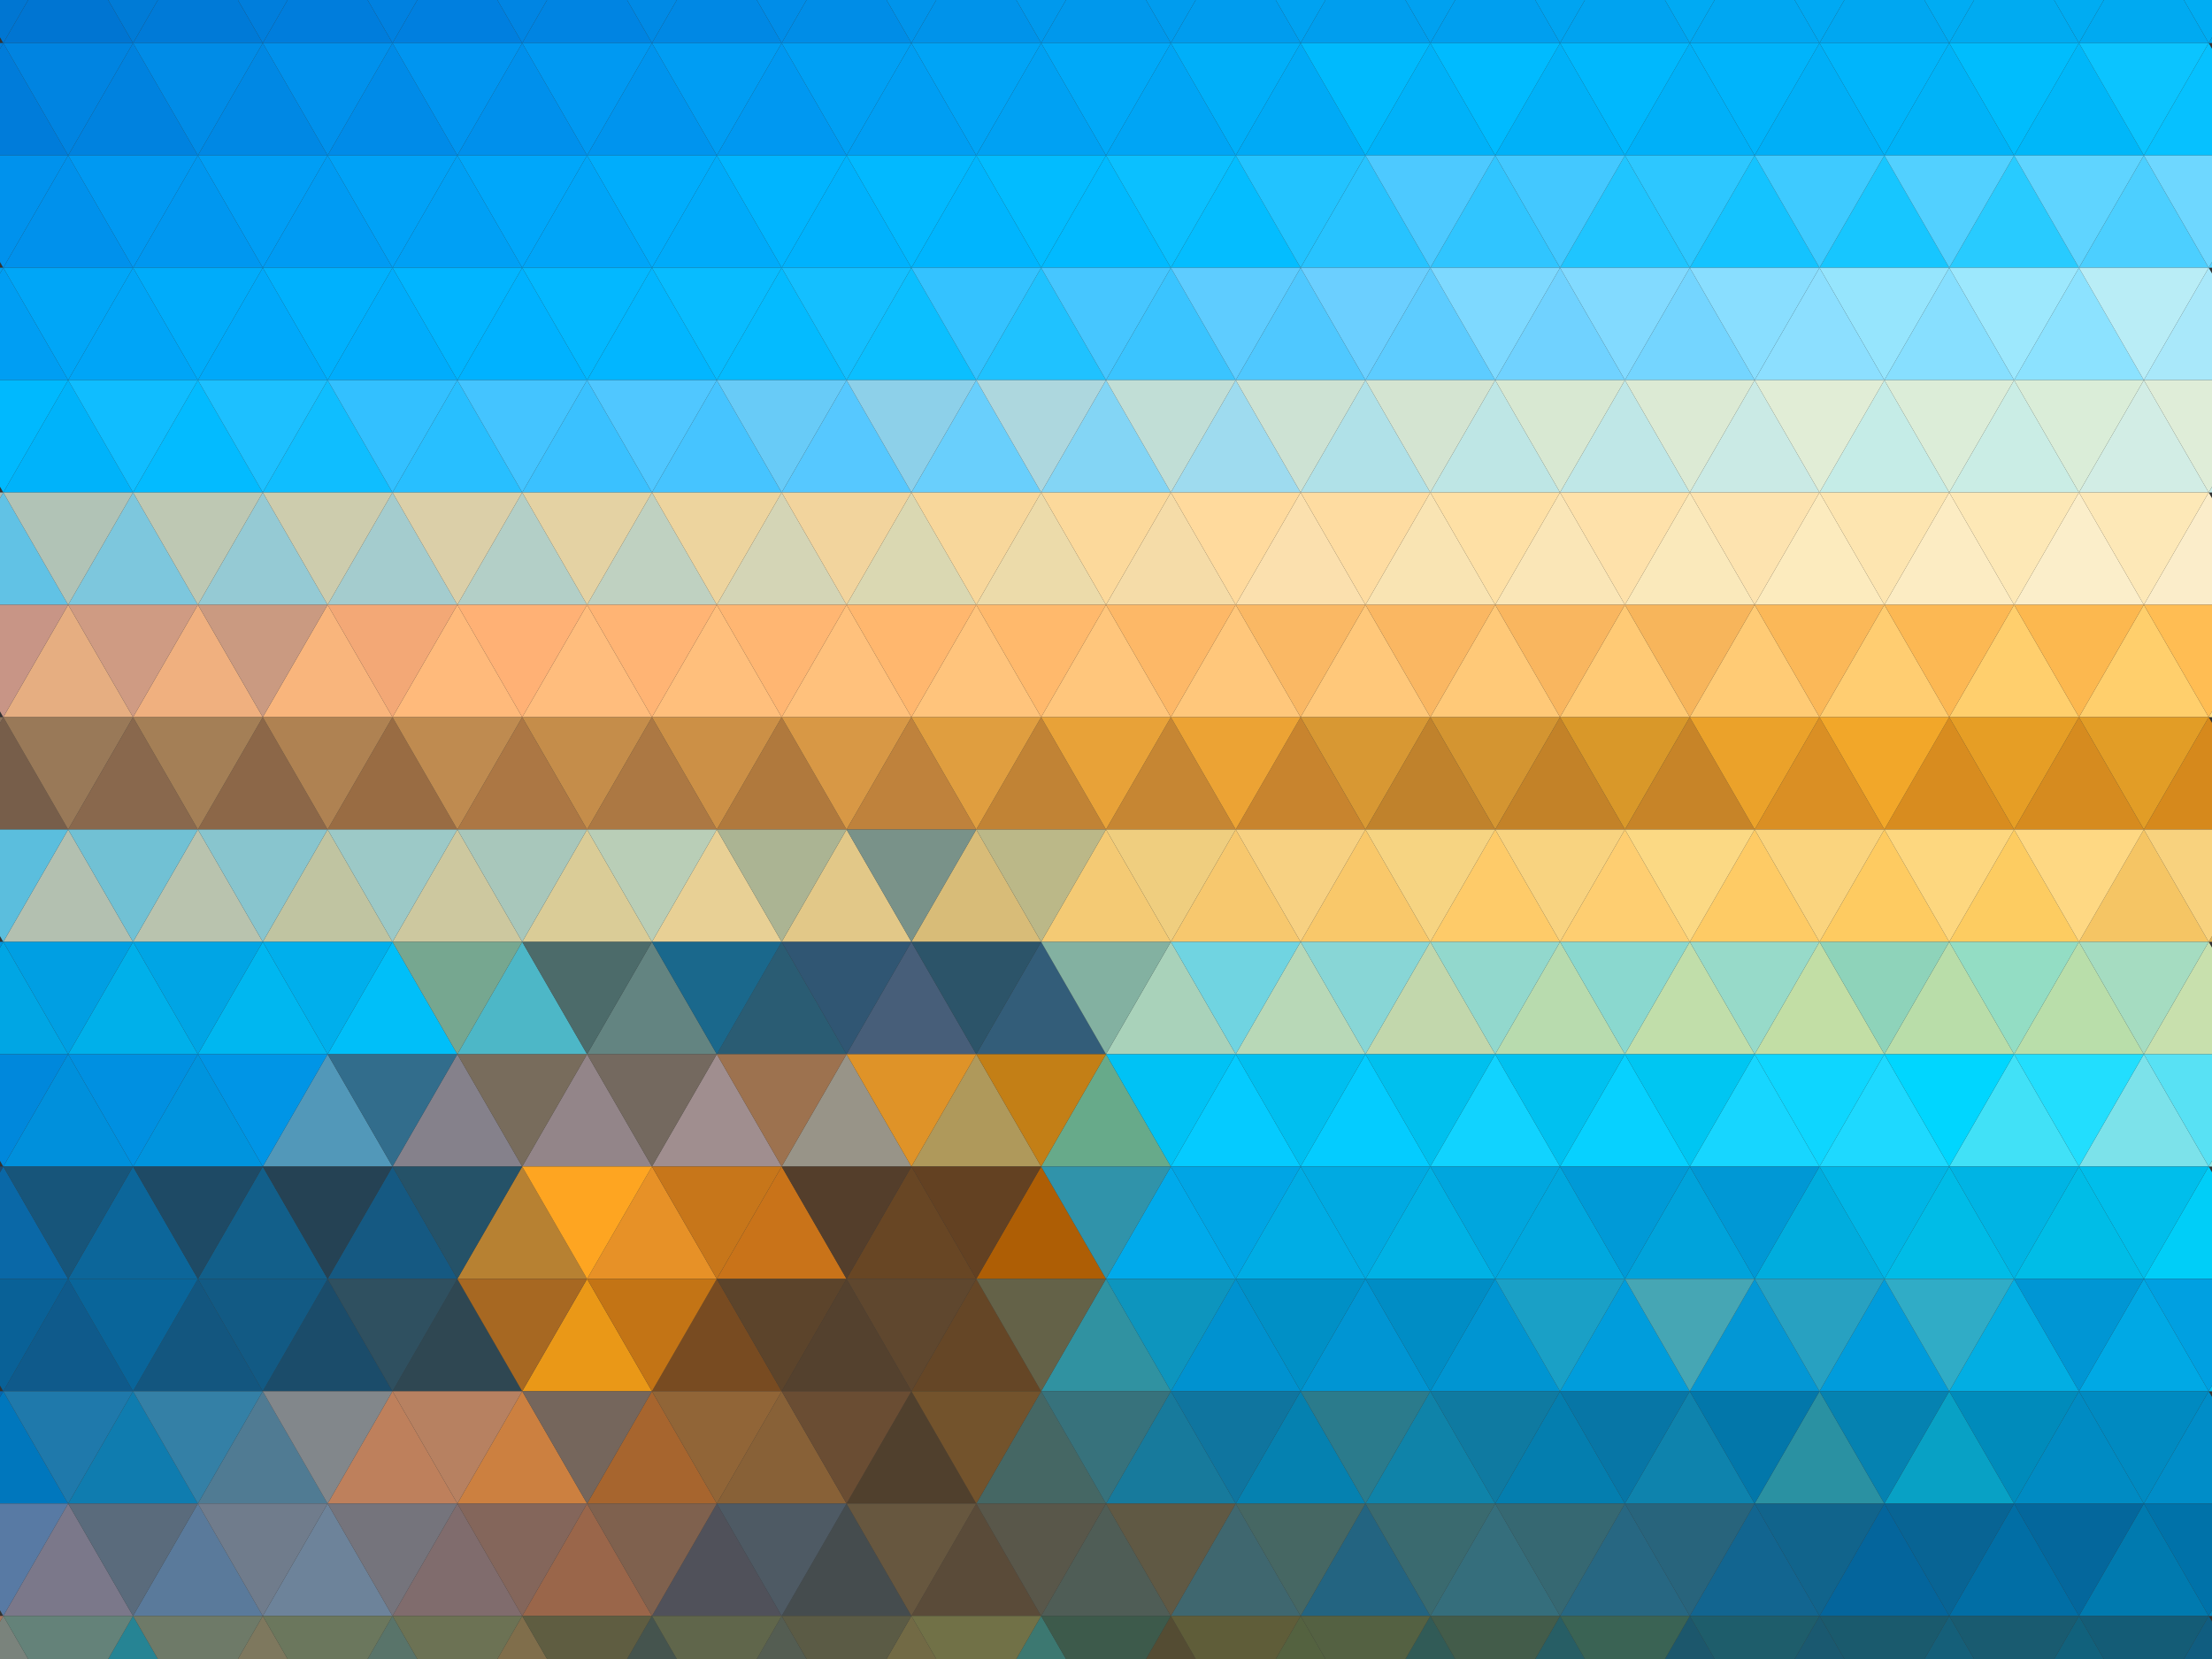 <?xml version="1.0" encoding="utf-8"?>
<!-- Generator: Adobe Illustrator 18.0.0, SVG Export Plug-In . SVG Version: 6.00 Build 0)  -->
<!DOCTYPE svg PUBLIC "-//W3C//DTD SVG 1.1//EN" "http://www.w3.org/Graphics/SVG/1.1/DTD/svg11.dtd">
<svg version="1.1" id="Layer_1" xmlns="http://www.w3.org/2000/svg" xmlns:xlink="http://www.w3.org/1999/xlink" x="0px" y="0px"
	 viewBox="0 0 2000 1500" enable-background="new 0 0 2000 1500" xml:space="preserve">
<rect x="0" y="0" width="2000" height="1500" fill="#333333" stroke="none"/>
<g>
	<defs>
		<rect id="SVGID_1_" x="0" y="0" width="2000" height="1500"/>
	</defs>
	<clipPath id="SVGID_2_">
		<use xlink:href="#SVGID_1_"  overflow="visible"/>
	</clipPath>
	<g clip-path="url(#SVGID_2_)">
		<polygon fill="#0075D2" points="61.635,-62.651 90.959,-11.861 120.282,38.93 61.635,38.93 2.985,38.93 32.312,-11.861 		"/>
		<polygon fill="#007AD7" points="178.93,-62.651 208.253,-11.861 237.578,38.93 178.93,38.93 120.282,38.93 149.607,-11.861 		"/>
		<polygon fill="#007DDC" points="296.226,-62.651 325.549,-11.861 354.875,38.93 296.226,38.93 237.578,38.93 266.901,-11.861 		
			"/>
		<polygon fill="#007FDF" points="413.522,-62.651 442.846,-11.861 472.168,38.93 413.522,38.93 354.875,38.93 384.198,-11.861 		
			"/>
		<polygon fill="#0084E2" points="530.816,-62.651 560.141,-11.861 589.465,38.93 530.816,38.93 472.168,38.93 501.494,-11.861 		
			"/>
		<polygon fill="#0088E4" points="648.112,-62.651 677.437,-11.861 706.76,38.93 648.112,38.93 589.465,38.93 618.789,-11.861 		"/>
		<polygon fill="#008DE7" points="765.409,-62.651 794.732,-11.861 824.057,38.93 765.409,38.93 706.76,38.93 736.084,-11.861 		"/>
		<polygon fill="#0093EA" points="882.705,-62.651 912.028,-11.861 941.352,38.93 882.705,38.93 824.057,38.93 853.382,-11.861 		
			"/>
		<polygon fill="#0098EC" points="1000,-62.651 1029.324,-11.861 1058.648,38.93 1000,38.93 941.352,38.93 970.676,-11.861 		"/>
		<polygon fill="#009CEE" points="1117.295,-62.651 1146.619,-11.861 1175.943,38.93 1117.295,38.93 1058.648,38.93 
			1087.973,-11.861 		"/>
		<polygon fill="#009EEE" points="1234.592,-62.651 1263.914,-11.861 1293.238,38.93 1234.592,38.93 1175.943,38.93 
			1205.268,-11.861 		"/>
		<polygon fill="#009FEF" points="1351.889,-62.651 1381.211,-11.861 1410.534,38.93 1351.889,38.93 1293.238,38.93 
			1322.564,-11.861 		"/>
		<polygon fill="#00A3F0" points="1469.184,-62.651 1498.507,-11.861 1527.832,38.93 1469.184,38.93 1410.534,38.93 
			1439.859,-11.861 		"/>
		<polygon fill="#00A7F2" points="1586.479,-62.651 1615.803,-11.861 1645.126,38.93 1586.479,38.93 1527.832,38.93 
			1557.154,-11.861 		"/>
		<polygon fill="#00A7F1" points="1703.773,-62.651 1733.098,-11.861 1762.422,38.93 1703.773,38.93 1645.126,38.93 
			1674.451,-11.861 		"/>
		<polygon fill="#00ABF1" points="1821.07,-62.651 1850.395,-11.861 1879.718,38.93 1821.07,38.93 1762.422,38.93 1791.748,-11.861 
					"/>
		<polygon fill="#00AAF1" points="1938.367,-62.651 1967.689,-11.861 1997.015,38.93 1938.367,38.93 1879.718,38.93 
			1909.042,-11.861 		"/>
		<polygon fill="#00A8EE" points="2055.66,-62.651 2084.984,-11.861 2114.31,38.93 2055.66,38.93 1997.015,38.93 2026.338,-11.861 
					"/>
		<polygon fill="#007CDA" points="2.985,38.93 32.309,89.72 61.635,140.512 2.985,140.512 -55.661,140.512 -26.338,89.72 		"/>
		<polygon fill="#0082DF" points="120.282,38.93 149.605,89.72 178.93,140.512 120.282,140.512 61.635,140.512 90.959,89.72 		"/>
		<polygon fill="#0088E4" points="237.578,38.93 266.901,89.72 296.226,140.512 237.578,140.512 178.93,140.512 208.256,89.72 		"/>
		<polygon fill="#008BE8" points="354.875,38.93 384.197,89.72 413.522,140.512 354.875,140.512 296.226,140.512 325.551,89.72 		
			"/>
		<polygon fill="#0090EC" points="472.168,38.93 501.492,89.72 530.816,140.512 472.168,140.512 413.522,140.512 442.846,89.72 		
			"/>
		<polygon fill="#0094EE" points="589.465,38.93 618.789,89.72 648.112,140.512 589.465,140.512 530.816,140.512 560.143,89.72 		
			"/>
		<polygon fill="#0098F1" points="706.76,38.93 736.084,89.72 765.409,140.512 706.76,140.512 648.112,140.512 677.438,89.72 		"/>
		<polygon fill="#009EF3" points="824.057,38.93 853.381,89.72 882.705,140.512 824.057,140.512 765.409,140.512 794.732,89.72 		
			"/>
		<polygon fill="#00A1F3" points="941.352,38.93 970.676,89.72 1000,140.512 941.352,140.512 882.705,140.512 912.028,89.72 		"/>
		<polygon fill="#00A5F5" points="1058.648,38.93 1087.973,89.72 1117.295,140.512 1058.648,140.512 1000,140.512 1029.324,89.72 		
			"/>
		<polygon fill="#00AAF6" points="1175.943,38.93 1205.267,89.72 1234.592,140.512 1175.943,140.512 1117.295,140.512 
			1146.62,89.72 		"/>
		<polygon fill="#00B2F9" points="1293.238,38.93 1322.563,89.72 1351.889,140.512 1293.238,140.512 1234.592,140.512 
			1263.917,89.72 		"/>
		<polygon fill="#00B1F8" points="1410.534,38.93 1439.859,89.72 1469.184,140.512 1410.534,140.512 1351.889,140.512 
			1381.211,89.72 		"/>
		<polygon fill="#00B0F8" points="1527.832,38.93 1557.154,89.72 1586.479,140.512 1527.832,140.512 1469.184,140.512 
			1498.508,89.72 		"/>
		<polygon fill="#00AFF7" points="1645.126,38.93 1674.45,89.72 1703.773,140.512 1645.126,140.512 1586.479,140.512 
			1615.803,89.72 		"/>
		<polygon fill="#00B3F8" points="1762.422,38.93 1791.745,89.72 1821.07,140.512 1762.422,140.512 1703.773,140.512 
			1733.098,89.72 		"/>
		<polygon fill="#00B7F9" points="1879.718,38.93 1909.042,89.72 1938.367,140.512 1879.718,140.512 1821.07,140.512 
			1850.395,89.72 		"/>
		<polygon fill="#06C1FF" points="1997.015,38.93 2026.338,89.72 2055.66,140.512 1997.015,140.512 1938.367,140.512 
			1967.691,89.72 		"/>
		<polygon fill="#0076D2" points="2.985,38.93 32.309,-11.861 61.635,-62.651 2.985,-62.651 -55.661,-62.651 -26.338,-11.861 		"/>
		<polygon fill="#007BD6" points="120.282,38.93 149.605,-11.861 178.93,-62.651 120.282,-62.651 61.635,-62.651 90.959,-11.861 		
			"/>
		<polygon fill="#007EDC" points="237.578,38.93 266.901,-11.861 296.226,-62.651 237.578,-62.651 178.93,-62.651 208.256,-11.861 
					"/>
		<polygon fill="#0081E0" points="354.875,38.93 384.197,-11.861 413.522,-62.651 354.875,-62.651 296.226,-62.651 325.551,-11.861 
					"/>
		<polygon fill="#0085E3" points="472.168,38.93 501.492,-11.861 530.816,-62.651 472.168,-62.651 413.522,-62.651 442.846,-11.861 
					"/>
		<polygon fill="#008AE5" points="589.465,38.93 618.789,-11.861 648.112,-62.651 589.465,-62.651 530.816,-62.651 560.143,-11.861 
					"/>
		<polygon fill="#008DE8" points="706.76,38.93 736.084,-11.861 765.409,-62.651 706.76,-62.651 648.112,-62.651 677.438,-11.861 		
			"/>
		<polygon fill="#0094EB" points="824.057,38.93 853.381,-11.861 882.705,-62.651 824.057,-62.651 765.409,-62.651 794.732,-11.861 
					"/>
		<polygon fill="#0099ED" points="941.352,38.93 970.676,-11.861 1000,-62.651 941.352,-62.651 882.705,-62.651 912.028,-11.861 		
			"/>
		<polygon fill="#009CEE" points="1058.648,38.93 1087.973,-11.861 1117.295,-62.651 1058.648,-62.651 1000,-62.651 
			1029.324,-11.861 		"/>
		<polygon fill="#00A2F1" points="1175.943,38.93 1205.267,-11.861 1234.592,-62.651 1175.943,-62.651 1117.295,-62.651 
			1146.62,-11.861 		"/>
		<polygon fill="#00A1F0" points="1293.238,38.93 1322.563,-11.861 1351.889,-62.651 1293.238,-62.651 1234.592,-62.651 
			1263.917,-11.861 		"/>
		<polygon fill="#00A4F1" points="1410.534,38.93 1439.859,-11.861 1469.184,-62.651 1410.534,-62.651 1351.889,-62.651 
			1381.211,-11.861 		"/>
		<polygon fill="#00AAF3" points="1527.832,38.93 1557.154,-11.861 1586.479,-62.651 1527.832,-62.651 1469.184,-62.651 
			1498.508,-11.861 		"/>
		<polygon fill="#00A9F3" points="1645.126,38.93 1674.45,-11.861 1703.773,-62.651 1645.126,-62.651 1586.479,-62.651 
			1615.803,-11.861 		"/>
		<polygon fill="#00ACF3" points="1762.422,38.93 1791.745,-11.861 1821.07,-62.651 1762.422,-62.651 1703.773,-62.651 
			1733.098,-11.861 		"/>
		<polygon fill="#00ACF2" points="1879.718,38.93 1909.042,-11.861 1938.367,-62.651 1879.718,-62.651 1821.07,-62.651 
			1850.395,-11.861 		"/>
		<polygon fill="#00ADF3" points="1997.015,38.93 2026.338,-11.861 2055.66,-62.651 1997.015,-62.651 1938.367,-62.651 
			1967.691,-11.861 		"/>
		<polygon fill="#007EDD" points="-55.661,140.512 -26.338,89.72 2.985,38.93 -55.661,38.93 -114.31,38.93 -84.985,89.72 		"/>
		<polygon fill="#0084E1" points="61.635,140.512 90.959,89.72 120.282,38.93 61.635,38.93 2.985,38.93 32.312,89.72 		"/>
		<polygon fill="#008CE7" points="178.93,140.512 208.253,89.72 237.578,38.93 178.93,38.93 120.282,38.93 149.607,89.72 		"/>
		<polygon fill="#0091EC" points="296.226,140.512 325.549,89.72 354.875,38.93 296.226,38.93 237.578,38.93 266.901,89.72 		"/>
		<polygon fill="#0095F0" points="413.522,140.512 442.846,89.72 472.168,38.93 413.522,38.93 354.875,38.93 384.198,89.72 		"/>
		<polygon fill="#0099F2" points="530.816,140.512 560.141,89.72 589.465,38.93 530.816,38.93 472.168,38.93 501.494,89.72 		"/>
		<polygon fill="#009DF3" points="648.112,140.512 677.437,89.72 706.76,38.93 648.112,38.93 589.465,38.93 618.789,89.72 		"/>
		<polygon fill="#00A0F4" points="765.409,140.512 794.732,89.72 824.057,38.93 765.409,38.93 706.76,38.93 736.084,89.72 		"/>
		<polygon fill="#00A4F6" points="882.705,140.512 912.028,89.72 941.352,38.93 882.705,38.93 824.057,38.93 853.382,89.72 		"/>
		<polygon fill="#00A9F8" points="1000,140.512 1029.324,89.72 1058.648,38.93 1000,38.93 941.352,38.93 970.676,89.72 		"/>
		<polygon fill="#00AFF9" points="1117.295,140.512 1146.619,89.72 1175.943,38.93 1117.295,38.93 1058.648,38.93 1087.973,89.72 		
			"/>
		<polygon fill="#00BAFD" points="1234.592,140.512 1263.914,89.72 1293.238,38.93 1234.592,38.93 1175.943,38.93 1205.268,89.72 		
			"/>
		<polygon fill="#00BBFF" points="1351.889,140.512 1381.211,89.72 1410.534,38.93 1351.889,38.93 1293.238,38.93 1322.564,89.72 		
			"/>
		<polygon fill="#00B8FD" points="1469.184,140.512 1498.507,89.72 1527.832,38.93 1469.184,38.93 1410.534,38.93 1439.859,89.72 		
			"/>
		<polygon fill="#00B4FB" points="1586.479,140.512 1615.803,89.72 1645.126,38.93 1586.479,38.93 1527.832,38.93 1557.154,89.72 		
			"/>
		<polygon fill="#00B5FB" points="1703.773,140.512 1733.098,89.72 1762.422,38.93 1703.773,38.93 1645.126,38.93 1674.451,89.72 		
			"/>
		<polygon fill="#00BDFD" points="1821.07,140.512 1850.395,89.72 1879.718,38.93 1821.07,38.93 1762.422,38.93 1791.748,89.72 		
			"/>
		<polygon fill="#0BC4FF" points="1938.367,140.512 1967.689,89.72 1997.015,38.93 1938.367,38.93 1879.718,38.93 1909.042,89.72 		
			"/>
		<polygon fill="#0091EC" points="61.635,140.512 90.959,191.302 120.282,242.094 61.635,242.094 2.985,242.094 32.312,191.302 		
			"/>
		<polygon fill="#0097F0" points="178.93,140.512 208.253,191.302 237.578,242.094 178.93,242.094 120.282,242.094 149.607,191.302 
					"/>
		<polygon fill="#009BF3" points="296.226,140.512 325.549,191.302 354.875,242.094 296.226,242.094 237.578,242.094 
			266.901,191.302 		"/>
		<polygon fill="#00A0F5" points="413.522,140.512 442.846,191.302 472.168,242.094 413.522,242.094 354.875,242.094 
			384.198,191.302 		"/>
		<polygon fill="#00A5F8" points="530.816,140.512 560.141,191.302 589.465,242.094 530.816,242.094 472.168,242.094 
			501.494,191.302 		"/>
		<polygon fill="#00ABFA" points="648.112,140.512 677.437,191.302 706.76,242.094 648.112,242.094 589.465,242.094 
			618.789,191.302 		"/>
		<polygon fill="#00B2FD" points="765.409,140.512 794.732,191.302 824.057,242.094 765.409,242.094 706.76,242.094 
			736.084,191.302 		"/>
		<polygon fill="#00B5FE" points="882.705,140.512 912.028,191.302 941.352,242.094 882.705,242.094 824.057,242.094 
			853.382,191.302 		"/>
		<polygon fill="#01BAFF" points="1000,140.512 1029.324,191.302 1058.648,242.094 1000,242.094 941.352,242.094 970.676,191.302 		
			"/>
		<polygon fill="#04BDFF" points="1117.295,140.512 1146.619,191.302 1175.943,242.094 1117.295,242.094 1058.648,242.094 
			1087.973,191.302 		"/>
		<polygon fill="#27C3FF" points="1234.592,140.512 1263.914,191.302 1293.238,242.094 1234.592,242.094 1175.943,242.094 
			1205.268,191.302 		"/>
		<polygon fill="#30C5FF" points="1351.889,140.512 1381.211,191.302 1410.534,242.094 1351.889,242.094 1293.238,242.094 
			1322.564,191.302 		"/>
		<polygon fill="#1FC5FF" points="1469.184,140.512 1498.507,191.302 1527.832,242.094 1469.184,242.094 1410.534,242.094 
			1439.859,191.302 		"/>
		<polygon fill="#14C3FF" points="1586.479,140.512 1615.803,191.302 1645.126,242.094 1586.479,242.094 1527.832,242.094 
			1557.154,191.302 		"/>
		<polygon fill="#17C6FF" points="1703.773,140.512 1733.098,191.302 1762.422,242.094 1703.773,242.094 1645.126,242.094 
			1674.451,191.302 		"/>
		<polygon fill="#28CBFF" points="1821.07,140.512 1850.395,191.302 1879.718,242.094 1821.07,242.094 1762.422,242.094 
			1791.748,191.302 		"/>
		<polygon fill="#4CCFFF" points="1938.367,140.512 1967.689,191.302 1997.015,242.094 1938.367,242.094 1879.718,242.094 
			1909.042,191.302 		"/>
		<polygon fill="#53D1FF" points="2055.66,140.512 2084.984,191.302 2114.31,242.094 2055.66,242.094 1997.015,242.094 
			2026.338,191.302 		"/>
		<polygon fill="#009EF3" points="2.985,242.094 32.309,292.883 61.635,343.674 2.985,343.674 -55.661,343.674 -26.338,292.883 		
			"/>
		<polygon fill="#00A5F7" points="120.282,242.094 149.605,292.883 178.93,343.674 120.282,343.674 61.635,343.674 90.959,292.883 
					"/>
		<polygon fill="#00A9FA" points="237.578,242.094 266.901,292.883 296.226,343.674 237.578,343.674 178.93,343.674 
			208.256,292.883 		"/>
		<polygon fill="#00ADFC" points="354.875,242.094 384.197,292.883 413.522,343.674 354.875,343.674 296.226,343.674 
			325.551,292.883 		"/>
		<polygon fill="#00B2FF" points="472.168,242.094 501.492,292.883 530.816,343.674 472.168,343.674 413.522,343.674 
			442.846,292.883 		"/>
		<polygon fill="#02B6FF" points="589.465,242.094 618.789,292.883 648.112,343.674 589.465,343.674 530.816,343.674 
			560.143,292.883 		"/>
		<polygon fill="#04BBFF" points="706.76,242.094 736.084,292.883 765.409,343.674 706.76,343.674 648.112,343.674 677.438,292.883 
					"/>
		<polygon fill="#0BBFFF" points="824.057,242.094 853.381,292.883 882.705,343.674 824.057,343.674 765.409,343.674 
			794.732,292.883 		"/>
		<polygon fill="#1FC2FF" points="941.352,242.094 970.676,292.883 1000,343.674 941.352,343.674 882.705,343.674 912.028,292.883 
					"/>
		<polygon fill="#3AC4FF" points="1058.648,242.094 1087.973,292.883 1117.295,343.674 1058.648,343.674 1000,343.674 
			1029.324,292.883 		"/>
		<polygon fill="#4FC8FF" points="1175.943,242.094 1205.267,292.883 1234.592,343.674 1175.943,343.674 1117.295,343.674 
			1146.62,292.883 		"/>
		<polygon fill="#5DCCFF" points="1293.238,242.094 1322.563,292.883 1351.889,343.674 1293.238,343.674 1234.592,343.674 
			1263.917,292.883 		"/>
		<polygon fill="#70D2FF" points="1410.534,242.094 1439.859,292.883 1469.184,343.674 1410.534,343.674 1351.889,343.674 
			1381.211,292.883 		"/>
		<polygon fill="#74D5FF" points="1527.832,242.094 1557.154,292.883 1586.479,343.674 1527.832,343.674 1469.184,343.674 
			1498.508,292.883 		"/>
		<polygon fill="#8CDFFF" points="1645.126,242.094 1674.45,292.883 1703.773,343.674 1645.126,343.674 1586.479,343.674 
			1615.803,292.883 		"/>
		<polygon fill="#87DFFF" points="1762.422,242.094 1791.745,292.883 1821.07,343.674 1762.422,343.674 1703.773,343.674 
			1733.098,292.883 		"/>
		<polygon fill="#8CE2FF" points="1879.718,242.094 1909.042,292.883 1938.367,343.674 1879.718,343.674 1821.07,343.674 
			1850.395,292.883 		"/>
		<polygon fill="#A9E8FA" points="1997.015,242.094 2026.338,292.883 2055.66,343.674 1997.015,343.674 1938.367,343.674 
			1967.691,292.883 		"/>
		<polygon fill="#0092ED" points="2.985,242.094 32.309,191.302 61.635,140.512 2.985,140.512 -55.661,140.512 -26.338,191.302 		
			"/>
		<polygon fill="#0099F2" points="120.282,242.094 149.605,191.302 178.93,140.512 120.282,140.512 61.635,140.512 90.959,191.302 
					"/>
		<polygon fill="#009EF5" points="237.578,242.094 266.901,191.302 296.226,140.512 237.578,140.512 178.93,140.512 
			208.256,191.302 		"/>
		<polygon fill="#00A2F7" points="354.875,242.094 384.197,191.302 413.522,140.512 354.875,140.512 296.226,140.512 
			325.551,191.302 		"/>
		<polygon fill="#00A7FA" points="472.168,242.094 501.492,191.302 530.816,140.512 472.168,140.512 413.522,140.512 
			442.846,191.302 		"/>
		<polygon fill="#00ADFC" points="589.465,242.094 618.789,191.302 648.112,140.512 589.465,140.512 530.816,140.512 
			560.143,191.302 		"/>
		<polygon fill="#00B5FF" points="706.76,242.094 736.084,191.302 765.409,140.512 706.76,140.512 648.112,140.512 677.438,191.302 
					"/>
		<polygon fill="#02B9FF" points="824.057,242.094 853.381,191.302 882.705,140.512 824.057,140.512 765.409,140.512 
			794.732,191.302 		"/>
		<polygon fill="#02BCFF" points="941.352,242.094 970.676,191.302 1000,140.512 941.352,140.512 882.705,140.512 912.028,191.302 
					"/>
		<polygon fill="#0BC0FF" points="1058.648,242.094 1087.973,191.302 1117.295,140.512 1058.648,140.512 1000,140.512 
			1029.324,191.302 		"/>
		<polygon fill="#22C3FF" points="1175.943,242.094 1205.267,191.302 1234.592,140.512 1175.943,140.512 1117.295,140.512 
			1146.62,191.302 		"/>
		<polygon fill="#4DC9FF" points="1293.238,242.094 1322.563,191.302 1351.889,140.512 1293.238,140.512 1234.592,140.512 
			1263.917,191.302 		"/>
		<polygon fill="#43C8FF" points="1410.534,242.094 1439.859,191.302 1469.184,140.512 1410.534,140.512 1351.889,140.512 
			1381.211,191.302 		"/>
		<polygon fill="#2DC7FF" points="1527.832,242.094 1557.154,191.302 1586.479,140.512 1527.832,140.512 1469.184,140.512 
			1498.508,191.302 		"/>
		<polygon fill="#3ECAFF" points="1645.126,242.094 1674.45,191.302 1703.773,140.512 1645.126,140.512 1586.479,140.512 
			1615.803,191.302 		"/>
		<polygon fill="#52D0FF" points="1762.422,242.094 1791.745,191.302 1821.07,140.512 1762.422,140.512 1703.773,140.512 
			1733.098,191.302 		"/>
		<polygon fill="#5FD4FF" points="1879.718,242.094 1909.042,191.302 1938.367,140.512 1879.718,140.512 1821.07,140.512 
			1850.395,191.302 		"/>
		<polygon fill="#6ED7FF" points="1997.015,242.094 2026.338,191.302 2055.66,140.512 1997.015,140.512 1938.367,140.512 
			1967.691,191.302 		"/>
		<polygon fill="#00A0F4" points="-55.661,343.674 -26.338,292.883 2.985,242.094 -55.661,242.094 -114.31,242.094 -84.985,292.883 
					"/>
		<polygon fill="#00A6F7" points="61.635,343.674 90.959,292.883 120.282,242.094 61.635,242.094 2.985,242.094 32.312,292.883 		
			"/>
		<polygon fill="#00ACFA" points="178.93,343.674 208.253,292.883 237.578,242.094 178.93,242.094 120.282,242.094 149.607,292.883 
					"/>
		<polygon fill="#00B1FD" points="296.226,343.674 325.549,292.883 354.875,242.094 296.226,242.094 237.578,242.094 
			266.901,292.883 		"/>
		<polygon fill="#01B5FF" points="413.522,343.674 442.846,292.883 472.168,242.094 413.522,242.094 354.875,242.094 
			384.198,292.883 		"/>
		<polygon fill="#03B8FF" points="530.816,343.674 560.141,292.883 589.465,242.094 530.816,242.094 472.168,242.094 
			501.494,292.883 		"/>
		<polygon fill="#08BCFF" points="648.112,343.674 677.437,292.883 706.76,242.094 648.112,242.094 589.465,242.094 
			618.789,292.883 		"/>
		<polygon fill="#14BFFF" points="765.409,343.674 794.732,292.883 824.057,242.094 765.409,242.094 706.76,242.094 
			736.084,292.883 		"/>
		<polygon fill="#34C2FF" points="882.705,343.674 912.028,292.883 941.352,242.094 882.705,242.094 824.057,242.094 
			853.382,292.883 		"/>
		<polygon fill="#46C6FF" points="1000,343.674 1029.324,292.883 1058.648,242.094 1000,242.094 941.352,242.094 970.676,292.883 		
			"/>
		<polygon fill="#5ECCFF" points="1117.295,343.674 1146.619,292.883 1175.943,242.094 1117.295,242.094 1058.648,242.094 
			1087.973,292.883 		"/>
		<polygon fill="#6BCFFF" points="1234.592,343.674 1263.914,292.883 1293.238,242.094 1234.592,242.094 1175.943,242.094 
			1205.268,292.883 		"/>
		<polygon fill="#7ED9FF" points="1351.889,343.674 1381.211,292.883 1410.534,242.094 1351.889,242.094 1293.238,242.094 
			1322.564,292.883 		"/>
		<polygon fill="#82DAFF" points="1469.184,343.674 1498.507,292.883 1527.832,242.094 1469.184,242.094 1410.534,242.094 
			1439.859,292.883 		"/>
		<polygon fill="#89DEFF" points="1586.479,343.674 1615.803,292.883 1645.126,242.094 1586.479,242.094 1527.832,242.094 
			1557.154,292.883 		"/>
		<polygon fill="#96E5FD" points="1703.773,343.674 1733.098,292.883 1762.422,242.094 1703.773,242.094 1645.126,242.094 
			1674.451,292.883 		"/>
		<polygon fill="#9DE8FD" points="1821.07,343.674 1850.395,292.883 1879.718,242.094 1821.07,242.094 1762.422,242.094 
			1791.748,292.883 		"/>
		<polygon fill="#B9EDF6" points="1938.367,343.674 1967.689,292.883 1997.015,242.094 1938.367,242.094 1879.718,242.094 
			1909.042,292.883 		"/>
		<polygon fill="#00B3FA" points="61.635,343.675 90.959,394.465 120.282,445.255 61.635,445.255 2.985,445.255 32.312,394.465 		
			"/>
		<polygon fill="#03BBFF" points="178.93,343.675 208.253,394.465 237.578,445.255 178.93,445.255 120.282,445.255 149.607,394.465 
					"/>
		<polygon fill="#0FBEFF" points="296.226,343.675 325.549,394.465 354.875,445.255 296.226,445.255 237.578,445.255 
			266.901,394.465 		"/>
		<polygon fill="#28BFFF" points="413.522,343.675 442.846,394.465 472.168,445.255 413.522,445.255 354.875,445.255 
			384.198,394.465 		"/>
		<polygon fill="#3AC1FF" points="530.816,343.675 560.141,394.465 589.465,445.255 530.816,445.255 472.168,445.255 
			501.494,394.465 		"/>
		<polygon fill="#46C4FF" points="648.112,343.675 677.437,394.465 706.76,445.255 648.112,445.255 589.465,445.255 
			618.789,394.465 		"/>
		<polygon fill="#56C8FF" points="765.409,343.675 794.732,394.465 824.057,445.255 765.409,445.255 706.76,445.255 
			736.084,394.465 		"/>
		<polygon fill="#69CFFC" points="882.705,343.675 912.028,394.465 941.352,445.255 882.705,445.255 824.057,445.255 
			853.382,394.465 		"/>
		<polygon fill="#83D5F5" points="1000,343.675 1029.324,394.465 1058.648,445.255 1000,445.255 941.352,445.255 970.676,394.465 		
			"/>
		<polygon fill="#9EDBEF" points="1117.295,343.675 1146.619,394.465 1175.943,445.255 1117.295,445.255 1058.648,445.255 
			1087.973,394.465 		"/>
		<polygon fill="#B0E1E8" points="1234.592,343.675 1263.914,394.465 1293.238,445.255 1234.592,445.255 1175.943,445.255 
			1205.268,394.465 		"/>
		<polygon fill="#BEE6E5" points="1351.889,343.675 1381.211,394.465 1410.534,445.255 1351.889,445.255 1293.238,445.255 
			1322.564,394.465 		"/>
		<polygon fill="#BFE7E7" points="1469.184,343.675 1498.507,394.465 1527.832,445.255 1469.184,445.255 1410.534,445.255 
			1439.859,394.465 		"/>
		<polygon fill="#CAEAE5" points="1586.479,343.675 1615.803,394.465 1645.126,445.255 1586.479,445.255 1527.832,445.255 
			1557.154,394.465 		"/>
		<polygon fill="#C5ECE7" points="1703.773,343.675 1733.098,394.465 1762.422,445.255 1703.773,445.255 1645.126,445.255 
			1674.451,394.465 		"/>
		<polygon fill="#CAEDE5" points="1821.07,343.675 1850.395,394.465 1879.718,445.255 1821.07,445.255 1762.422,445.255 
			1791.748,394.465 		"/>
		<polygon fill="#D2EDE5" points="1938.367,343.675 1967.689,394.465 1997.015,445.255 1938.367,445.255 1879.718,445.255 
			1909.042,394.465 		"/>
		<polygon fill="#CAEEEC" points="2055.66,343.675 2084.984,394.465 2114.31,445.255 2055.66,445.255 1997.015,445.255 
			2026.338,394.465 		"/>
		<polygon fill="#61C2E5" points="2.985,445.255 32.309,496.046 61.635,546.837 2.985,546.837 -55.661,546.837 -26.338,496.046 		
			"/>
		<polygon fill="#7DC7DD" points="120.282,445.255 149.605,496.046 178.93,546.837 120.282,546.837 61.635,546.837 90.959,496.046 
					"/>
		<polygon fill="#95CAD4" points="237.578,445.255 266.901,496.046 296.226,546.837 237.578,546.837 178.93,546.837 
			208.256,496.046 		"/>
		<polygon fill="#A4CCCE" points="354.875,445.255 384.197,496.046 413.522,546.837 354.875,546.837 296.226,546.837 
			325.551,496.046 		"/>
		<polygon fill="#B3CFC7" points="472.168,445.255 501.492,496.046 530.816,546.837 472.168,546.837 413.522,546.837 
			442.846,496.046 		"/>
		<polygon fill="#BFD1C1" points="589.465,445.255 618.789,496.046 648.112,546.837 589.465,546.837 530.816,546.837 
			560.143,496.046 		"/>
		<polygon fill="#D4D5B6" points="706.76,445.255 736.084,496.046 765.409,546.837 706.76,546.837 648.112,546.837 677.438,496.046 
					"/>
		<polygon fill="#DAD8B2" points="824.057,445.255 853.381,496.046 882.705,546.837 824.057,546.837 765.409,546.837 
			794.732,496.046 		"/>
		<polygon fill="#ECDBAA" points="941.352,445.255 970.676,496.046 1000,546.837 941.352,546.837 882.705,546.837 912.028,496.046 
					"/>
		<polygon fill="#F5DCA8" points="1058.648,445.255 1087.973,496.046 1117.295,546.837 1058.648,546.837 1000,546.837 
			1029.324,496.046 		"/>
		<polygon fill="#FBE0AE" points="1175.943,445.255 1205.267,496.046 1234.592,546.837 1175.943,546.837 1117.295,546.837 
			1146.62,496.046 		"/>
		<polygon fill="#F9E4B3" points="1293.238,445.255 1322.563,496.046 1351.889,546.837 1293.238,546.837 1234.592,546.837 
			1263.917,496.046 		"/>
		<polygon fill="#FAE6B7" points="1410.534,445.255 1439.859,496.046 1469.184,546.837 1410.534,546.837 1351.889,546.837 
			1381.211,496.046 		"/>
		<polygon fill="#FAE9BB" points="1527.832,445.255 1557.154,496.046 1586.479,546.837 1527.832,546.837 1469.184,546.837 
			1498.508,496.046 		"/>
		<polygon fill="#FCEBBE" points="1645.126,445.255 1674.45,496.046 1703.773,546.837 1645.126,546.837 1586.479,546.837 
			1615.803,496.046 		"/>
		<polygon fill="#FCECC3" points="1762.422,445.255 1791.745,496.046 1821.07,546.837 1762.422,546.837 1703.773,546.837 
			1733.098,496.046 		"/>
		<polygon fill="#FBEECA" points="1879.718,445.255 1909.042,496.046 1938.367,546.837 1879.718,546.837 1821.07,546.837 
			1850.395,496.046 		"/>
		<polygon fill="#FBEDCA" points="1997.015,445.255 2026.338,496.046 2055.66,546.837 1997.015,546.837 1938.367,546.837 
			1967.691,496.046 		"/>
		<polygon fill="#00B9FE" points="2.985,445.255 32.309,394.465 61.635,343.675 2.985,343.675 -55.661,343.675 -26.338,394.465 		
			"/>
		<polygon fill="#10BDFF" points="120.282,445.255 149.605,394.465 178.93,343.675 120.282,343.675 61.635,343.675 90.959,394.465 
					"/>
		<polygon fill="#1DC0FF" points="237.578,445.255 266.901,394.465 296.226,343.675 237.578,343.675 178.93,343.675 
			208.256,394.465 		"/>
		<polygon fill="#33C0FF" points="354.875,445.255 384.197,394.465 413.522,343.675 354.875,343.675 296.226,343.675 
			325.551,394.465 		"/>
		<polygon fill="#44C4FF" points="472.168,445.255 501.492,394.465 530.816,343.675 472.168,343.675 413.522,343.675 
			442.846,394.465 		"/>
		<polygon fill="#50C7FF" points="589.465,445.255 618.789,394.465 648.112,343.675 589.465,343.675 530.816,343.675 
			560.143,394.465 		"/>
		<polygon fill="#68CBF7" points="706.76,445.255 736.084,394.465 765.409,343.675 706.76,343.675 648.112,343.675 677.438,394.465 
					"/>
		<polygon fill="#8DD0E9" points="824.057,445.255 853.381,394.465 882.705,343.675 824.057,343.675 765.409,343.675 
			794.732,394.465 		"/>
		<polygon fill="#ADD7DE" points="941.352,445.255 970.676,394.465 1000,343.675 941.352,343.675 882.705,343.675 912.028,394.465 
					"/>
		<polygon fill="#C1DED6" points="1058.648,445.255 1087.973,394.465 1117.295,343.675 1058.648,343.675 1000,343.675 
			1029.324,394.465 		"/>
		<polygon fill="#CDE2D3" points="1175.943,445.255 1205.267,394.465 1234.592,343.675 1175.943,343.675 1117.295,343.675 
			1146.62,394.465 		"/>
		<polygon fill="#D4E4D1" points="1293.238,445.255 1322.563,394.465 1351.889,343.675 1293.238,343.675 1234.592,343.675 
			1263.917,394.465 		"/>
		<polygon fill="#D8E8D2" points="1410.534,445.255 1439.859,394.465 1469.184,343.675 1410.534,343.675 1351.889,343.675 
			1381.211,394.465 		"/>
		<polygon fill="#DCEAD4" points="1527.832,445.255 1557.154,394.465 1586.479,343.675 1527.832,343.675 1469.184,343.675 
			1498.508,394.465 		"/>
		<polygon fill="#E1EDD6" points="1645.126,445.255 1674.45,394.465 1703.773,343.675 1645.126,343.675 1586.479,343.675 
			1615.803,394.465 		"/>
		<polygon fill="#DCEDD8" points="1762.422,445.255 1791.745,394.465 1821.07,343.675 1762.422,343.675 1703.773,343.675 
			1733.098,394.465 		"/>
		<polygon fill="#DAEDD8" points="1879.718,445.255 1909.042,394.465 1938.367,343.675 1879.718,343.675 1821.07,343.675 
			1850.395,394.465 		"/>
		<polygon fill="#DFEDD8" points="1997.015,445.255 2026.338,394.465 2055.66,343.675 1997.015,343.675 1938.367,343.675 
			1967.691,394.465 		"/>
		<polygon fill="#A6BCB8" points="-55.661,546.837 -26.338,496.046 2.985,445.255 -55.661,445.255 -114.31,445.255 -84.985,496.046 
					"/>
		<polygon fill="#B1C3B6" points="61.635,546.837 90.959,496.046 120.282,445.255 61.635,445.255 2.985,445.255 32.312,496.046 		
			"/>
		<polygon fill="#BEC8B3" points="178.93,546.837 208.253,496.046 237.578,445.255 178.93,445.255 120.282,445.255 149.607,496.046 
					"/>
		<polygon fill="#CDCCAD" points="296.226,546.837 325.549,496.046 354.875,445.255 296.226,445.255 237.578,445.255 
			266.901,496.046 		"/>
		<polygon fill="#DBCFA8" points="413.522,546.837 442.846,496.046 472.168,445.255 413.522,445.255 354.875,445.255 
			384.198,496.046 		"/>
		<polygon fill="#E4D2A3" points="530.816,546.837 560.141,496.046 589.465,445.255 530.816,445.255 472.168,445.255 
			501.494,496.046 		"/>
		<polygon fill="#EDD49E" points="648.112,546.837 677.437,496.046 706.76,445.255 648.112,445.255 589.465,445.255 
			618.789,496.046 		"/>
		<polygon fill="#F2D49D" points="765.409,546.837 794.732,496.046 824.057,445.255 765.409,445.255 706.76,445.255 
			736.084,496.046 		"/>
		<polygon fill="#F8D79B" points="882.705,546.837 912.028,496.046 941.352,445.255 882.705,445.255 824.057,445.255 
			853.382,496.046 		"/>
		<polygon fill="#FCD99B" points="1000,546.837 1029.324,496.046 1058.648,445.255 1000,445.255 941.352,445.255 970.676,496.046 		
			"/>
		<polygon fill="#FFDA9D" points="1117.295,546.837 1146.619,496.046 1175.943,445.255 1117.295,445.255 1058.648,445.255 
			1087.973,496.046 		"/>
		<polygon fill="#FEDCA1" points="1234.592,546.837 1263.914,496.046 1293.238,445.255 1234.592,445.255 1175.943,445.255 
			1205.268,496.046 		"/>
		<polygon fill="#FEE0A5" points="1351.889,546.837 1381.211,496.046 1410.534,445.255 1351.889,445.255 1293.238,445.255 
			1322.564,496.046 		"/>
		<polygon fill="#FEE1AA" points="1469.184,546.837 1498.507,496.046 1527.832,445.255 1469.184,445.255 1410.534,445.255 
			1439.859,496.046 		"/>
		<polygon fill="#FDE3AF" points="1586.479,546.837 1615.803,496.046 1645.126,445.255 1586.479,445.255 1527.832,445.255 
			1557.154,496.046 		"/>
		<polygon fill="#FDE5B0" points="1703.773,546.837 1733.098,496.046 1762.422,445.255 1703.773,445.255 1645.126,445.255 
			1674.451,496.046 		"/>
		<polygon fill="#FDE8B6" points="1821.07,546.837 1850.395,496.046 1879.718,445.255 1821.07,445.255 1762.422,445.255 
			1791.748,496.046 		"/>
		<polygon fill="#FDE8B7" points="1938.367,546.837 1967.689,496.046 1997.015,445.255 1938.367,445.255 1879.718,445.255 
			1909.042,496.046 		"/>
		<polygon fill="#E6AE81" points="61.635,546.837 90.959,597.628 120.282,648.419 61.635,648.419 2.985,648.419 32.312,597.628 		
			"/>
		<polygon fill="#F0B07F" points="178.93,546.837 208.253,597.628 237.578,648.419 178.93,648.419 120.282,648.419 149.607,597.628 
					"/>
		<polygon fill="#F9B57C" points="296.226,546.837 325.549,597.628 354.875,648.419 296.226,648.419 237.578,648.419 
			266.901,597.628 		"/>
		<polygon fill="#FFBA7B" points="413.522,546.837 442.846,597.628 472.168,648.419 413.522,648.419 354.875,648.419 
			384.198,597.628 		"/>
		<polygon fill="#FFBD7D" points="530.816,546.837 560.141,597.628 589.465,648.419 530.816,648.419 472.168,648.419 
			501.494,597.628 		"/>
		<polygon fill="#FFBF7C" points="648.112,546.837 677.437,597.628 706.76,648.419 648.112,648.419 589.465,648.419 
			618.789,597.628 		"/>
		<polygon fill="#FFC17C" points="765.409,546.837 794.732,597.628 824.057,648.419 765.409,648.419 706.76,648.419 
			736.084,597.628 		"/>
		<polygon fill="#FFC47C" points="882.705,546.837 912.028,597.628 941.352,648.419 882.705,648.419 824.057,648.419 
			853.382,597.628 		"/>
		<polygon fill="#FFC67C" points="1000,546.837 1029.324,597.628 1058.648,648.419 1000,648.419 941.352,648.419 970.676,597.628 		
			"/>
		<polygon fill="#FFC77B" points="1117.295,546.837 1146.619,597.628 1175.943,648.419 1117.295,648.419 1058.648,648.419 
			1087.973,597.628 		"/>
		<polygon fill="#FFC87A" points="1234.592,546.837 1263.914,597.628 1293.238,648.419 1234.592,648.419 1175.943,648.419 
			1205.268,597.628 		"/>
		<polygon fill="#FFC978" points="1351.889,546.837 1381.211,597.628 1410.534,648.419 1351.889,648.419 1293.238,648.419 
			1322.564,597.628 		"/>
		<polygon fill="#FFCA75" points="1469.184,546.837 1498.507,597.628 1527.832,648.419 1469.184,648.419 1410.534,648.419 
			1439.859,597.628 		"/>
		<polygon fill="#FFCB75" points="1586.479,546.837 1615.803,597.628 1645.126,648.419 1586.479,648.419 1527.832,648.419 
			1557.154,597.628 		"/>
		<polygon fill="#FFCD71" points="1703.773,546.837 1733.098,597.628 1762.422,648.419 1703.773,648.419 1645.126,648.419 
			1674.451,597.628 		"/>
		<polygon fill="#FFCF6D" points="1821.07,546.837 1850.395,597.628 1879.718,648.419 1821.07,648.419 1762.422,648.419 
			1791.748,597.628 		"/>
		<polygon fill="#FFCF6C" points="1938.367,546.837 1967.689,597.628 1997.015,648.419 1938.367,648.419 1879.718,648.419 
			1909.042,597.628 		"/>
		<polygon fill="#FFDB7A" points="2055.66,546.837 2084.984,597.628 2114.31,648.419 2055.66,648.419 1997.015,648.419 
			2026.338,597.628 		"/>
		<polygon fill="#775E4A" points="2.985,648.419 32.309,699.21 61.635,749.999 2.985,749.999 -55.661,749.999 -26.338,699.21 		"/>
		<polygon fill="#89684D" points="120.282,648.419 149.605,699.21 178.93,749.999 120.282,749.999 61.635,749.999 90.959,699.21 		
			"/>
		<polygon fill="#8C6748" points="237.578,648.419 266.901,699.21 296.226,749.999 237.578,749.999 178.93,749.999 208.256,699.21 
					"/>
		<polygon fill="#996C43" points="354.875,648.419 384.197,699.21 413.522,749.999 354.875,749.999 296.226,749.999 325.551,699.21 
					"/>
		<polygon fill="#AC7744" points="472.168,648.419 501.492,699.21 530.816,749.999 472.168,749.999 413.522,749.999 442.846,699.21 
					"/>
		<polygon fill="#AC7843" points="589.465,648.419 618.789,699.21 648.112,749.999 589.465,749.999 530.816,749.999 560.143,699.21 
					"/>
		<polygon fill="#B0793D" points="706.76,648.419 736.084,699.21 765.409,749.999 706.76,749.999 648.112,749.999 677.438,699.21 		
			"/>
		<polygon fill="#BF823C" points="824.057,648.419 853.381,699.21 882.705,749.999 824.057,749.999 765.409,749.999 794.732,699.21 
					"/>
		<polygon fill="#C18335" points="941.352,648.419 970.676,699.21 1000,749.999 941.352,749.999 882.705,749.999 912.028,699.21 		
			"/>
		<polygon fill="#C68633" points="1058.648,648.419 1087.973,699.21 1117.295,749.999 1058.648,749.999 1000,749.999 
			1029.324,699.21 		"/>
		<polygon fill="#C8842E" points="1175.943,648.419 1205.267,699.21 1234.592,749.999 1175.943,749.999 1117.295,749.999 
			1146.62,699.21 		"/>
		<polygon fill="#C0822C" points="1293.238,648.419 1322.563,699.21 1351.889,749.999 1293.238,749.999 1234.592,749.999 
			1263.917,699.21 		"/>
		<polygon fill="#C38228" points="1410.534,648.419 1439.859,699.21 1469.184,749.999 1410.534,749.999 1351.889,749.999 
			1381.211,699.21 		"/>
		<polygon fill="#C78428" points="1527.832,648.419 1557.154,699.21 1586.479,749.999 1527.832,749.999 1469.184,749.999 
			1498.508,699.21 		"/>
		<polygon fill="#DA8F24" points="1645.126,648.419 1674.45,699.21 1703.773,749.999 1645.126,749.999 1586.479,749.999 
			1615.803,699.21 		"/>
		<polygon fill="#D88C1F" points="1762.422,648.419 1791.745,699.21 1821.07,749.999 1762.422,749.999 1703.773,749.999 
			1733.098,699.21 		"/>
		<polygon fill="#D68B1F" points="1879.718,648.419 1909.042,699.21 1938.367,749.999 1879.718,749.999 1821.07,749.999 
			1850.395,699.21 		"/>
		<polygon fill="#D6891C" points="1997.015,648.419 2026.338,699.21 2055.66,749.999 1997.015,749.999 1938.367,749.999 
			1967.691,699.21 		"/>
		<polygon fill="#C89586" points="2.985,648.419 32.309,597.628 61.635,546.837 2.985,546.837 -55.661,546.837 -26.338,597.628 		
			"/>
		<polygon fill="#CF9B83" points="120.282,648.419 149.605,597.628 178.93,546.837 120.282,546.837 61.635,546.837 90.959,597.628 
					"/>
		<polygon fill="#CA9A81" points="237.578,648.419 266.901,597.628 296.226,546.837 237.578,546.837 178.93,546.837 
			208.256,597.628 		"/>
		<polygon fill="#F3A876" points="354.875,648.419 384.197,597.628 413.522,546.837 354.875,546.837 296.226,546.837 
			325.551,597.628 		"/>
		<polygon fill="#FFB175" points="472.168,648.419 501.492,597.628 530.816,546.837 472.168,546.837 413.522,546.837 
			442.846,597.628 		"/>
		<polygon fill="#FFB474" points="589.465,648.419 618.789,597.628 648.112,546.837 589.465,546.837 530.816,546.837 
			560.143,597.628 		"/>
		<polygon fill="#FFB672" points="706.76,648.419 736.084,597.628 765.409,546.837 706.76,546.837 648.112,546.837 677.438,597.628 
					"/>
		<polygon fill="#FFB76E" points="824.057,648.419 853.381,597.628 882.705,546.837 824.057,546.837 765.409,546.837 
			794.732,597.628 		"/>
		<polygon fill="#FFB96C" points="941.352,648.419 970.676,597.628 1000,546.837 941.352,546.837 882.705,546.837 912.028,597.628 
					"/>
		<polygon fill="#FDB867" points="1058.648,648.419 1087.973,597.628 1117.295,546.837 1058.648,546.837 1000,546.837 
			1029.324,597.628 		"/>
		<polygon fill="#FAB864" points="1175.943,648.419 1205.267,597.628 1234.592,546.837 1175.943,546.837 1117.295,546.837 
			1146.62,597.628 		"/>
		<polygon fill="#FAB762" points="1293.238,648.419 1322.563,597.628 1351.889,546.837 1293.238,546.837 1234.592,546.837 
			1263.917,597.628 		"/>
		<polygon fill="#F9B65F" points="1410.534,648.419 1439.859,597.628 1469.184,546.837 1410.534,546.837 1351.889,546.837 
			1381.211,597.628 		"/>
		<polygon fill="#F7B55B" points="1527.832,648.419 1557.154,597.628 1586.479,546.837 1527.832,546.837 1469.184,546.837 
			1498.508,597.628 		"/>
		<polygon fill="#FBB858" points="1645.126,648.419 1674.45,597.628 1703.773,546.837 1645.126,546.837 1586.479,546.837 
			1615.803,597.628 		"/>
		<polygon fill="#FCB853" points="1762.422,648.419 1791.745,597.628 1821.07,546.837 1762.422,546.837 1703.773,546.837 
			1733.098,597.628 		"/>
		<polygon fill="#FCB84F" points="1879.718,648.419 1909.042,597.628 1938.367,546.837 1879.718,546.837 1821.07,546.837 
			1850.395,597.628 		"/>
		<polygon fill="#FFBD53" points="1997.015,648.419 2026.338,597.628 2055.66,546.837 1997.015,546.837 1938.367,546.837 
			1967.691,597.628 		"/>
		<polygon fill="#8B725B" points="-55.661,749.999 -26.338,699.21 2.985,648.419 -55.661,648.419 -114.31,648.419 -84.985,699.21 		
			"/>
		<polygon fill="#997958" points="61.635,749.999 90.959,699.21 120.282,648.419 61.635,648.419 2.985,648.419 32.312,699.21 		"/>
		<polygon fill="#A47F56" points="178.93,749.999 208.253,699.21 237.578,648.419 178.93,648.419 120.282,648.419 149.607,699.21 		
			"/>
		<polygon fill="#AF8252" points="296.226,749.999 325.549,699.21 354.875,648.419 296.226,648.419 237.578,648.419 266.901,699.21 
					"/>
		<polygon fill="#BF8B50" points="413.522,749.999 442.846,699.21 472.168,648.419 413.522,648.419 354.875,648.419 384.198,699.21 
					"/>
		<polygon fill="#C58D4A" points="530.816,749.999 560.141,699.21 589.465,648.419 530.816,648.419 472.168,648.419 501.494,699.21 
					"/>
		<polygon fill="#CC9046" points="648.112,749.999 677.437,699.21 706.76,648.419 648.112,648.419 589.465,648.419 618.789,699.21 
					"/>
		<polygon fill="#D89845" points="765.409,749.999 794.732,699.21 824.057,648.419 765.409,648.419 706.76,648.419 736.084,699.21 
					"/>
		<polygon fill="#E09E3F" points="882.705,749.999 912.028,699.21 941.352,648.419 882.705,648.419 824.057,648.419 853.382,699.21 
					"/>
		<polygon fill="#E8A238" points="1000,749.999 1029.324,699.21 1058.648,648.419 1000,648.419 941.352,648.419 970.676,699.21 		
			"/>
		<polygon fill="#ECA334" points="1117.295,749.999 1146.619,699.21 1175.943,648.419 1117.295,648.419 1058.648,648.419 
			1087.973,699.21 		"/>
		<polygon fill="#D89833" points="1234.592,749.999 1263.914,699.21 1293.238,648.419 1234.592,648.419 1175.943,648.419 
			1205.268,699.21 		"/>
		<polygon fill="#D49531" points="1351.889,749.999 1381.211,699.21 1410.534,648.419 1351.889,648.419 1293.238,648.419 
			1322.564,699.21 		"/>
		<polygon fill="#D99829" points="1469.184,749.999 1498.507,699.21 1527.832,648.419 1469.184,648.419 1410.534,648.419 
			1439.859,699.21 		"/>
		<polygon fill="#EBA22A" points="1586.479,749.999 1615.803,699.21 1645.126,648.419 1586.479,648.419 1527.832,648.419 
			1557.154,699.21 		"/>
		<polygon fill="#F2A729" points="1703.773,749.999 1733.098,699.21 1762.422,648.419 1703.773,648.419 1645.126,648.419 
			1674.451,699.21 		"/>
		<polygon fill="#E69E25" points="1821.07,749.999 1850.395,699.21 1879.718,648.419 1821.07,648.419 1762.422,648.419 
			1791.748,699.21 		"/>
		<polygon fill="#E29D26" points="1938.367,749.999 1967.689,699.21 1997.015,648.419 1938.367,648.419 1879.718,648.419 
			1909.042,699.21 		"/>
		<polygon fill="#B3C0B0" points="61.635,750 90.959,800.791 120.282,851.581 61.635,851.581 2.985,851.581 32.312,800.791 		"/>
		<polygon fill="#B9C3AE" points="178.93,750 208.253,800.791 237.578,851.581 178.93,851.581 120.282,851.581 149.607,800.791 		
			"/>
		<polygon fill="#C0C4A1" points="296.226,750 325.549,800.791 354.875,851.581 296.226,851.581 237.578,851.581 266.901,800.791 		
			"/>
		<polygon fill="#CDC89F" points="413.522,750 442.846,800.791 472.168,851.581 413.522,851.581 354.875,851.581 384.198,800.791 		
			"/>
		<polygon fill="#DACC97" points="530.816,750 560.141,800.791 589.465,851.581 530.816,851.581 472.168,851.581 501.494,800.791 		
			"/>
		<polygon fill="#E8D095" points="648.112,750 677.437,800.791 706.76,851.581 648.112,851.581 589.465,851.581 618.789,800.791 		
			"/>
		<polygon fill="#E2C888" points="765.409,750 794.732,800.791 824.057,851.581 765.409,851.581 706.76,851.581 736.084,800.791 		
			"/>
		<polygon fill="#D8BC78" points="882.705,750 912.028,800.791 941.352,851.581 882.705,851.581 824.057,851.581 853.382,800.791 		
			"/>
		<polygon fill="#F4CA74" points="1000,750 1029.324,800.791 1058.648,851.581 1000,851.581 941.352,851.581 970.676,800.791 		"/>
		<polygon fill="#F7C86E" points="1117.295,750 1146.619,800.791 1175.943,851.581 1117.295,851.581 1058.648,851.581 
			1087.973,800.791 		"/>
		<polygon fill="#F9C86A" points="1234.592,750 1263.914,800.791 1293.238,851.581 1234.592,851.581 1175.943,851.581 
			1205.268,800.791 		"/>
		<polygon fill="#FECB69" points="1351.889,750 1381.211,800.791 1410.534,851.581 1351.889,851.581 1293.238,851.581 
			1322.564,800.791 		"/>
		<polygon fill="#FECE71" points="1469.184,750 1498.507,800.791 1527.832,851.581 1469.184,851.581 1410.534,851.581 
			1439.859,800.791 		"/>
		<polygon fill="#FECB65" points="1586.479,750 1615.803,800.791 1645.126,851.581 1586.479,851.581 1527.832,851.581 
			1557.154,800.791 		"/>
		<polygon fill="#FECB61" points="1703.773,750 1733.098,800.791 1762.422,851.581 1703.773,851.581 1645.126,851.581 
			1674.451,800.791 		"/>
		<polygon fill="#FDCC61" points="1821.07,750 1850.395,800.791 1879.718,851.581 1821.07,851.581 1762.422,851.581 
			1791.748,800.791 		"/>
		<polygon fill="#F5C564" points="1938.367,750 1967.689,800.791 1997.015,851.581 1938.367,851.581 1879.718,851.581 
			1909.042,800.791 		"/>
		<polygon fill="#DCB258" points="2055.66,750 2084.984,800.791 2114.31,851.581 2055.66,851.581 1997.015,851.581 
			2026.338,800.791 		"/>
		<polygon fill="#00A6E4" points="2.985,851.581 32.309,902.372 61.635,953.162 2.985,953.162 -55.661,953.162 -26.338,902.372 		
			"/>
		<polygon fill="#00B0EA" points="120.282,851.581 149.605,902.372 178.93,953.162 120.282,953.162 61.635,953.162 90.959,902.372 
					"/>
		<polygon fill="#00B7F0" points="237.578,851.581 266.901,902.372 296.226,953.162 237.578,953.162 178.93,953.162 
			208.256,902.372 		"/>
		<polygon fill="#00BFF9" points="354.875,851.581 384.197,902.372 413.522,953.162 354.875,953.162 296.226,953.162 
			325.551,902.372 		"/>
		<polygon fill="#4DB7C7" points="472.168,851.581 501.492,902.372 530.816,953.162 472.168,953.162 413.522,953.162 
			442.846,902.372 		"/>
		<polygon fill="#638481" points="589.465,851.581 618.789,902.372 648.112,953.162 589.465,953.162 530.816,953.162 
			560.143,902.372 		"/>
		<polygon fill="#2A5C73" points="706.76,851.581 736.084,902.372 765.409,953.162 706.76,953.162 648.112,953.162 677.438,902.372 
					"/>
		<polygon fill="#475E79" points="824.057,851.581 853.381,902.372 882.705,953.162 824.057,953.162 765.409,953.162 
			794.732,902.372 		"/>
		<polygon fill="#335D79" points="941.352,851.581 970.676,902.372 1000,953.162 941.352,953.162 882.705,953.162 912.028,902.372 
					"/>
		<polygon fill="#A9D2BA" points="1058.648,851.581 1087.973,902.372 1117.295,953.162 1058.648,953.162 1000,953.162 
			1029.324,902.372 		"/>
		<polygon fill="#B8D8B7" points="1175.943,851.581 1205.267,902.372 1234.592,953.162 1175.943,953.162 1117.295,953.162 
			1146.62,902.372 		"/>
		<polygon fill="#C2D7AC" points="1293.238,851.581 1322.563,902.372 1351.889,953.162 1293.238,953.162 1234.592,953.162 
			1263.917,902.372 		"/>
		<polygon fill="#B8DBAE" points="1410.534,851.581 1439.859,902.372 1469.184,953.162 1410.534,953.162 1351.889,953.162 
			1381.211,902.372 		"/>
		<polygon fill="#C1DEAA" points="1527.832,851.581 1557.154,902.372 1586.479,953.162 1527.832,953.162 1469.184,953.162 
			1498.508,902.372 		"/>
		<polygon fill="#C2DEA5" points="1645.126,851.581 1674.45,902.372 1703.773,953.162 1645.126,953.162 1586.479,953.162 
			1615.803,902.372 		"/>
		<polygon fill="#B9DDA9" points="1762.422,851.581 1791.745,902.372 1821.07,953.162 1762.422,953.162 1703.773,953.162 
			1733.098,902.372 		"/>
		<polygon fill="#B9DEAA" points="1879.718,851.581 1909.042,902.372 1938.367,953.162 1879.718,953.162 1821.07,953.162 
			1850.395,902.372 		"/>
		<polygon fill="#C8E0AD" points="1997.015,851.581 2026.338,902.372 2055.66,953.162 1997.015,953.162 1938.367,953.162 
			1967.691,902.372 		"/>
		<polygon fill="#5BBEDD" points="2.985,851.581 32.309,800.791 61.635,750 2.985,750 -55.661,750 -26.338,800.791 		"/>
		<polygon fill="#71C1D4" points="120.282,851.581 149.605,800.791 178.93,750 120.282,750 61.635,750 90.959,800.791 		"/>
		<polygon fill="#88C5CE" points="237.578,851.581 266.901,800.791 296.226,750 237.578,750 178.93,750 208.256,800.791 		"/>
		<polygon fill="#9CC9C7" points="354.875,851.581 384.197,800.791 413.522,750 354.875,750 296.226,750 325.551,800.791 		"/>
		<polygon fill="#A8C7BB" points="472.168,851.581 501.492,800.791 530.816,750 472.168,750 413.522,750 442.846,800.791 		"/>
		<polygon fill="#B9CEB7" points="589.465,851.581 618.789,800.791 648.112,750 589.465,750 530.816,750 560.143,800.791 		"/>
		<polygon fill="#ABB493" points="706.76,851.581 736.084,800.791 765.409,750 706.76,750 648.112,750 677.438,800.791 		"/>
		<polygon fill="#799289" points="824.057,851.581 853.381,800.791 882.705,750 824.057,750 765.409,750 794.732,800.791 		"/>
		<polygon fill="#BBB888" points="941.352,851.581 970.676,800.791 1000,750 941.352,750 882.705,750 912.028,800.791 		"/>
		<polygon fill="#EFCE7F" points="1058.648,851.581 1087.973,800.791 1117.295,750 1058.648,750 1000,750 1029.324,800.791 		"/>
		<polygon fill="#F7D182" points="1175.943,851.581 1205.267,800.791 1234.592,750 1175.943,750 1117.295,750 1146.62,800.791 		"/>
		<polygon fill="#F6D482" points="1293.238,851.581 1322.563,800.791 1351.889,750 1293.238,750 1234.592,750 1263.917,800.791 		
			"/>
		<polygon fill="#F8D380" points="1410.534,851.581 1439.859,800.791 1469.184,750 1410.534,750 1351.889,750 1381.211,800.791 		
			"/>
		<polygon fill="#FBD984" points="1527.832,851.581 1557.154,800.791 1586.479,750 1527.832,750 1469.184,750 1498.508,800.791 		
			"/>
		<polygon fill="#FAD47E" points="1645.126,851.581 1674.45,800.791 1703.773,750 1645.126,750 1586.479,750 1615.803,800.791 		"/>
		<polygon fill="#FDD77F" points="1762.422,851.581 1791.745,800.791 1821.07,750 1762.422,750 1703.773,750 1733.098,800.791 		"/>
		<polygon fill="#FED883" points="1879.718,851.581 1909.042,800.791 1938.367,750 1879.718,750 1821.07,750 1850.395,800.791 		"/>
		<polygon fill="#F8D27E" points="1997.015,851.581 2026.338,800.791 2055.66,750 1997.015,750 1938.367,750 1967.691,800.791 		"/>
		<polygon fill="#0097E1" points="-55.661,953.162 -26.338,902.372 2.985,851.581 -55.661,851.581 -114.31,851.581 -84.985,902.372 
					"/>
		<polygon fill="#009FE3" points="61.635,953.162 90.959,902.372 120.282,851.581 61.635,851.581 2.985,851.581 32.312,902.372 		
			"/>
		<polygon fill="#00A5E5" points="178.93,953.162 208.253,902.372 237.578,851.581 178.93,851.581 120.282,851.581 149.607,902.372 
					"/>
		<polygon fill="#00AFEC" points="296.226,953.162 325.549,902.372 354.875,851.581 296.226,851.581 237.578,851.581 
			266.901,902.372 		"/>
		<polygon fill="#76A790" points="413.522,953.162 442.846,902.372 472.168,851.581 413.522,851.581 354.875,851.581 
			384.198,902.372 		"/>
		<polygon fill="#4C6B6A" points="530.816,953.162 560.141,902.372 589.465,851.581 530.816,851.581 472.168,851.581 
			501.494,902.372 		"/>
		<polygon fill="#1A688C" points="648.112,953.162 677.437,902.372 706.76,851.581 648.112,851.581 589.465,851.581 
			618.789,902.372 		"/>
		<polygon fill="#305673" points="765.409,953.162 794.732,902.372 824.057,851.581 765.409,851.581 706.76,851.581 
			736.084,902.372 		"/>
		<polygon fill="#2C5469" points="882.705,953.162 912.028,902.372 941.352,851.581 882.705,851.581 824.057,851.581 
			853.382,902.372 		"/>
		<polygon fill="#83B1A1" points="1000,953.162 1029.324,902.372 1058.648,851.581 1000,851.581 941.352,851.581 970.676,902.372 		
			"/>
		<polygon fill="#70D4E1" points="1117.295,953.162 1146.619,902.372 1175.943,851.581 1117.295,851.581 1058.648,851.581 
			1087.973,902.372 		"/>
		<polygon fill="#88D6D6" points="1234.592,953.162 1263.914,902.372 1293.238,851.581 1234.592,851.581 1175.943,851.581 
			1205.268,902.372 		"/>
		<polygon fill="#92D8CD" points="1351.889,953.162 1381.211,902.372 1410.534,851.581 1351.889,851.581 1293.238,851.581 
			1322.564,902.372 		"/>
		<polygon fill="#8AD8CF" points="1469.184,953.162 1498.507,902.372 1527.832,851.581 1469.184,851.581 1410.534,851.581 
			1439.859,902.372 		"/>
		<polygon fill="#97DAC9" points="1586.479,953.162 1615.803,902.372 1645.126,851.581 1586.479,851.581 1527.832,851.581 
			1557.154,902.372 		"/>
		<polygon fill="#8ED3BA" points="1703.773,953.162 1733.098,902.372 1762.422,851.581 1703.773,851.581 1645.126,851.581 
			1674.451,902.372 		"/>
		<polygon fill="#93DDC4" points="1821.07,953.162 1850.395,902.372 1879.718,851.581 1821.07,851.581 1762.422,851.581 
			1791.748,902.372 		"/>
		<polygon fill="#A5DCC1" points="1938.367,953.162 1967.689,902.372 1997.015,851.581 1938.367,851.581 1879.718,851.581 
			1909.042,902.372 		"/>
		<polygon fill="#0090DC" points="61.635,953.163 90.959,1003.954 120.282,1054.744 61.635,1054.744 2.985,1054.744 
			32.312,1003.954 		"/>
		<polygon fill="#0094DE" points="178.93,953.163 208.253,1003.954 237.578,1054.744 178.93,1054.744 120.282,1054.744 
			149.607,1003.954 		"/>
		<polygon fill="#5298B9" points="296.226,953.163 325.549,1003.954 354.875,1054.744 296.226,1054.744 237.578,1054.744 
			266.901,1003.954 		"/>
		<polygon fill="#85818B" points="413.522,953.163 442.846,1003.954 472.168,1054.744 413.522,1054.744 354.875,1054.744 
			384.198,1003.954 		"/>
		<polygon fill="#938589" points="530.816,953.163 560.141,1003.954 589.465,1054.744 530.816,1054.744 472.168,1054.744 
			501.494,1003.954 		"/>
		<polygon fill="#A08E8F" points="648.112,953.163 677.437,1003.954 706.76,1054.744 648.112,1054.744 589.465,1054.744 
			618.789,1003.954 		"/>
		<polygon fill="#989488" points="765.409,953.163 794.732,1003.954 824.057,1054.744 765.409,1054.744 706.76,1054.744 
			736.084,1003.954 		"/>
		<polygon fill="#AF995B" points="882.705,953.163 912.028,1003.954 941.352,1054.744 882.705,1054.744 824.057,1054.744 
			853.382,1003.954 		"/>
		<polygon fill="#67AA8A" points="1000,953.163 1029.324,1003.954 1058.648,1054.744 1000,1054.744 941.352,1054.744 
			970.676,1003.954 		"/>
		<polygon fill="#05CBFF" points="1117.295,953.163 1146.619,1003.954 1175.943,1054.744 1117.295,1054.744 1058.648,1054.744 
			1087.973,1003.954 		"/>
		<polygon fill="#04CCFF" points="1234.592,953.163 1263.914,1003.954 1293.238,1054.744 1234.592,1054.744 1175.943,1054.744 
			1205.268,1003.954 		"/>
		<polygon fill="#11D3FF" points="1351.889,953.163 1381.211,1003.954 1410.534,1054.744 1351.889,1054.744 1293.238,1054.744 
			1322.564,1003.954 		"/>
		<polygon fill="#07D1FF" points="1469.184,953.163 1498.507,1003.954 1527.832,1054.744 1469.184,1054.744 1410.534,1054.744 
			1439.859,1003.954 		"/>
		<polygon fill="#17D6FF" points="1586.479,953.163 1615.803,1003.954 1645.126,1054.744 1586.479,1054.744 1527.832,1054.744 
			1557.154,1003.954 		"/>
		<polygon fill="#1ED9FF" points="1703.773,953.163 1733.098,1003.954 1762.422,1054.744 1703.773,1054.744 1645.126,1054.744 
			1674.451,1003.954 		"/>
		<polygon fill="#41E1F7" points="1821.07,953.163 1850.395,1003.954 1879.718,1054.744 1821.07,1054.744 1762.422,1054.744 
			1791.748,1003.954 		"/>
		<polygon fill="#7CE2EA" points="1938.367,953.163 1967.689,1003.954 1997.015,1054.744 1938.367,1054.744 1879.718,1054.744 
			1909.042,1003.954 		"/>
		<polygon fill="#8BE5E3" points="2055.66,953.163 2084.984,1003.954 2114.31,1054.744 2055.66,1054.744 1997.015,1054.744 
			2026.338,1003.954 		"/>
		<polygon fill="#0A68A7" points="2.985,1054.744 32.309,1105.535 61.635,1156.325 2.985,1156.325 -55.661,1156.325 
			-26.338,1105.535 		"/>
		<polygon fill="#0C669A" points="120.282,1054.744 149.605,1105.535 178.93,1156.325 120.282,1156.325 61.635,1156.325 
			90.959,1105.535 		"/>
		<polygon fill="#125F8A" points="237.578,1054.744 266.901,1105.535 296.226,1156.325 237.578,1156.325 178.93,1156.325 
			208.256,1105.535 		"/>
		<polygon fill="#155982" points="354.875,1054.744 384.197,1105.535 413.522,1156.325 354.875,1156.325 296.226,1156.325 
			325.551,1105.535 		"/>
		<polygon fill="#B78132" points="472.168,1054.744 501.492,1105.535 530.816,1156.325 472.168,1156.325 413.522,1156.325 
			442.846,1105.535 		"/>
		<polygon fill="#E79127" points="589.465,1054.744 618.789,1105.535 648.112,1156.325 589.465,1156.325 530.816,1156.325 
			560.143,1105.535 		"/>
		<polygon fill="#C97319" points="706.76,1054.744 736.084,1105.535 765.409,1156.325 706.76,1156.325 648.112,1156.325 
			677.438,1105.535 		"/>
		<polygon fill="#684624" points="824.057,1054.744 853.381,1105.535 882.705,1156.325 824.057,1156.325 765.409,1156.325 
			794.732,1105.535 		"/>
		<polygon fill="#AE5E05" points="941.352,1054.744 970.676,1105.535 1000,1156.325 941.352,1156.325 882.705,1156.325 
			912.028,1105.535 		"/>
		<polygon fill="#00AAEB" points="1058.648,1054.744 1087.973,1105.535 1117.295,1156.325 1058.648,1156.325 1000,1156.325 
			1029.324,1105.535 		"/>
		<polygon fill="#00ADE5" points="1175.943,1054.744 1205.267,1105.535 1234.592,1156.325 1175.943,1156.325 1117.295,1156.325 
			1146.62,1105.535 		"/>
		<polygon fill="#00B2E5" points="1293.238,1054.744 1322.563,1105.535 1351.889,1156.325 1293.238,1156.325 1234.592,1156.325 
			1263.917,1105.535 		"/>
		<polygon fill="#00A8DF" points="1410.534,1054.744 1439.859,1105.535 1469.184,1156.325 1410.534,1156.325 1351.889,1156.325 
			1381.211,1105.535 		"/>
		<polygon fill="#00A3DB" points="1527.832,1054.744 1557.154,1105.535 1586.479,1156.325 1527.832,1156.325 1469.184,1156.325 
			1498.508,1105.535 		"/>
		<polygon fill="#00ADDE" points="1645.126,1054.744 1674.45,1105.535 1703.773,1156.325 1645.126,1156.325 1586.479,1156.325 
			1615.803,1105.535 		"/>
		<polygon fill="#00BCE7" points="1762.422,1054.744 1791.745,1105.535 1821.07,1156.325 1762.422,1156.325 1703.773,1156.325 
			1733.098,1105.535 		"/>
		<polygon fill="#00BDE7" points="1879.718,1054.744 1909.042,1105.535 1938.367,1156.325 1879.718,1156.325 1821.07,1156.325 
			1850.395,1105.535 		"/>
		<polygon fill="#00CEF8" points="1997.015,1054.744 2026.338,1105.535 2055.66,1156.325 1997.015,1156.325 1938.367,1156.325 
			1967.691,1105.535 		"/>
		<polygon fill="#0088DC" points="2.985,1054.744 32.309,1003.954 61.635,953.163 2.985,953.163 -55.661,953.163 -26.338,1003.954 
					"/>
		<polygon fill="#0090E1" points="120.282,1054.744 149.605,1003.954 178.93,953.163 120.282,953.163 61.635,953.163 
			90.959,1003.954 		"/>
		<polygon fill="#0095E6" points="237.578,1054.744 266.901,1003.954 296.226,953.163 237.578,953.163 178.93,953.163 
			208.256,1003.954 		"/>
		<polygon fill="#326D8C" points="354.875,1054.744 384.197,1003.954 413.522,953.163 354.875,953.163 296.226,953.163 
			325.551,1003.954 		"/>
		<polygon fill="#786C5C" points="472.168,1054.744 501.492,1003.954 530.816,953.163 472.168,953.163 413.522,953.163 
			442.846,1003.954 		"/>
		<polygon fill="#74695F" points="589.465,1054.744 618.789,1003.954 648.112,953.163 589.465,953.163 530.816,953.163 
			560.143,1003.954 		"/>
		<polygon fill="#9D724F" points="706.76,1054.744 736.084,1003.954 765.409,953.163 706.76,953.163 648.112,953.163 
			677.438,1003.954 		"/>
		<polygon fill="#DF9328" points="824.057,1054.744 853.381,1003.954 882.705,953.163 824.057,953.163 765.409,953.163 
			794.732,1003.954 		"/>
		<polygon fill="#C37F16" points="941.352,1054.744 970.676,1003.954 1000,953.163 941.352,953.163 882.705,953.163 
			912.028,1003.954 		"/>
		<polygon fill="#00C2F5" points="1058.648,1054.744 1087.973,1003.954 1117.295,953.163 1058.648,953.163 1000,953.163 
			1029.324,1003.954 		"/>
		<polygon fill="#00BFF0" points="1175.943,1054.744 1205.267,1003.954 1234.592,953.163 1175.943,953.163 1117.295,953.163 
			1146.62,1003.954 		"/>
		<polygon fill="#00C0EE" points="1293.238,1054.744 1322.563,1003.954 1351.889,953.163 1293.238,953.163 1234.592,953.163 
			1263.917,1003.954 		"/>
		<polygon fill="#00C1F0" points="1410.534,1054.744 1439.859,1003.954 1469.184,953.163 1410.534,953.163 1351.889,953.163 
			1381.211,1003.954 		"/>
		<polygon fill="#00C6F2" points="1527.832,1054.744 1557.154,1003.954 1586.479,953.163 1527.832,953.163 1469.184,953.163 
			1498.508,1003.954 		"/>
		<polygon fill="#0ED6FF" points="1645.126,1054.744 1674.45,1003.954 1703.773,953.163 1645.126,953.163 1586.479,953.163 
			1615.803,1003.954 		"/>
		<polygon fill="#00D6FF" points="1762.422,1054.744 1791.745,1003.954 1821.07,953.163 1762.422,953.163 1703.773,953.163 
			1733.098,1003.954 		"/>
		<polygon fill="#22DEFE" points="1879.718,1054.744 1909.042,1003.954 1938.367,953.163 1879.718,953.163 1821.07,953.163 
			1850.395,1003.954 		"/>
		<polygon fill="#58E1F4" points="1997.015,1054.744 2026.338,1003.954 2055.66,953.163 1997.015,953.163 1938.367,953.163 
			1967.691,1003.954 		"/>
		<polygon fill="#1B4C76" points="-55.661,1156.325 -26.338,1105.535 2.985,1054.744 -55.661,1054.744 -114.31,1054.744 
			-84.985,1105.535 		"/>
		<polygon fill="#17557A" points="61.635,1156.325 90.959,1105.535 120.282,1054.744 61.635,1054.744 2.985,1054.744 
			32.312,1105.535 		"/>
		<polygon fill="#1E4A65" points="178.93,1156.325 208.253,1105.535 237.578,1054.744 178.93,1054.744 120.282,1054.744 
			149.607,1105.535 		"/>
		<polygon fill="#254254" points="296.226,1156.325 325.549,1105.535 354.875,1054.744 296.226,1054.744 237.578,1054.744 
			266.901,1105.535 		"/>
		<polygon fill="#255268" points="413.522,1156.325 442.846,1105.535 472.168,1054.744 413.522,1054.744 354.875,1054.744 
			384.198,1105.535 		"/>
		<polygon fill="#FEA521" points="530.816,1156.325 560.141,1105.535 589.465,1054.744 530.816,1054.744 472.168,1054.744 
			501.494,1105.535 		"/>
		<polygon fill="#C7761A" points="648.112,1156.325 677.437,1105.535 706.76,1054.744 648.112,1054.744 589.465,1054.744 
			618.789,1105.535 		"/>
		<polygon fill="#543E2B" points="765.409,1156.325 794.732,1105.535 824.057,1054.744 765.409,1054.744 706.76,1054.744 
			736.084,1105.535 		"/>
		<polygon fill="#634122" points="882.705,1156.325 912.028,1105.535 941.352,1054.744 882.705,1054.744 824.057,1054.744 
			853.382,1105.535 		"/>
		<polygon fill="#3093AA" points="1000,1156.325 1029.324,1105.535 1058.648,1054.744 1000,1054.744 941.352,1054.744 
			970.676,1105.535 		"/>
		<polygon fill="#00A5E5" points="1117.295,1156.325 1146.619,1105.535 1175.943,1054.744 1117.295,1054.744 1058.648,1054.744 
			1087.973,1105.535 		"/>
		<polygon fill="#00AAE2" points="1234.592,1156.325 1263.914,1105.535 1293.238,1054.744 1234.592,1054.744 1175.943,1054.744 
			1205.268,1105.535 		"/>
		<polygon fill="#00A6DE" points="1351.889,1156.325 1381.211,1105.535 1410.534,1054.744 1351.889,1054.744 1293.238,1054.744 
			1322.564,1105.535 		"/>
		<polygon fill="#009AD7" points="1469.184,1156.325 1498.507,1105.535 1527.832,1054.744 1469.184,1054.744 1410.534,1054.744 
			1439.859,1105.535 		"/>
		<polygon fill="#0098D5" points="1586.479,1156.325 1615.803,1105.535 1645.126,1054.744 1586.479,1054.744 1527.832,1054.744 
			1557.154,1105.535 		"/>
		<polygon fill="#00B5E6" points="1703.773,1156.325 1733.098,1105.535 1762.422,1054.744 1703.773,1054.744 1645.126,1054.744 
			1674.451,1105.535 		"/>
		<polygon fill="#00B4E4" points="1821.07,1156.325 1850.395,1105.535 1879.718,1054.744 1821.07,1054.744 1762.422,1054.744 
			1791.748,1105.535 		"/>
		<polygon fill="#00BEEB" points="1938.367,1156.325 1967.689,1105.535 1997.015,1054.744 1938.367,1054.744 1879.718,1054.744 
			1909.042,1105.535 		"/>
		<polygon fill="#0F5A8B" points="61.635,1156.326 90.959,1207.116 120.282,1257.907 61.635,1257.907 2.985,1257.907 
			32.312,1207.116 		"/>
		<polygon fill="#13567F" points="178.93,1156.326 208.253,1207.116 237.578,1257.907 178.93,1257.907 120.282,1257.907 
			149.607,1207.116 		"/>
		<polygon fill="#1B4C6A" points="296.226,1156.326 325.549,1207.116 354.875,1257.907 296.226,1257.907 237.578,1257.907 
			266.901,1207.116 		"/>
		<polygon fill="#2F4752" points="413.522,1156.326 442.846,1207.116 472.168,1257.907 413.522,1257.907 354.875,1257.907 
			384.198,1207.116 		"/>
		<polygon fill="#EA9817" points="530.816,1156.326 560.141,1207.116 589.465,1257.907 530.816,1257.907 472.168,1257.907 
			501.494,1207.116 		"/>
		<polygon fill="#784B21" points="648.112,1156.326 677.437,1207.116 706.76,1257.907 648.112,1257.907 589.465,1257.907 
			618.789,1207.116 		"/>
		<polygon fill="#54412E" points="765.409,1156.326 794.732,1207.116 824.057,1257.907 765.409,1257.907 706.76,1257.907 
			736.084,1207.116 		"/>
		<polygon fill="#654626" points="882.705,1156.326 912.028,1207.116 941.352,1257.907 882.705,1257.907 824.057,1257.907 
			853.382,1207.116 		"/>
		<polygon fill="#3092A1" points="1000,1156.326 1029.324,1207.116 1058.648,1257.907 1000,1257.907 941.352,1257.907 
			970.676,1207.116 		"/>
		<polygon fill="#0092D0" points="1117.295,1156.326 1146.619,1207.116 1175.943,1257.907 1117.295,1257.907 1058.648,1257.907 
			1087.973,1207.116 		"/>
		<polygon fill="#0095D3" points="1234.592,1156.326 1263.914,1207.116 1293.238,1257.907 1234.592,1257.907 1175.943,1257.907 
			1205.268,1207.116 		"/>
		<polygon fill="#0095D2" points="1351.889,1156.326 1381.211,1207.116 1410.534,1257.907 1351.889,1257.907 1293.238,1257.907 
			1322.564,1207.116 		"/>
		<polygon fill="#009DDC" points="1469.184,1156.326 1498.507,1207.116 1527.832,1257.907 1469.184,1257.907 1410.534,1257.907 
			1439.859,1207.116 		"/>
		<polygon fill="#0397D5" points="1586.479,1156.326 1615.803,1207.116 1645.126,1257.907 1586.479,1257.907 1527.832,1257.907 
			1557.154,1207.116 		"/>
		<polygon fill="#009CDC" points="1703.773,1156.326 1733.098,1207.116 1762.422,1257.907 1703.773,1257.907 1645.126,1257.907 
			1674.451,1207.116 		"/>
		<polygon fill="#02AEE3" points="1821.07,1156.326 1850.395,1207.116 1879.718,1257.907 1821.07,1257.907 1762.422,1257.907 
			1791.748,1207.116 		"/>
		<polygon fill="#00A9E5" points="1938.367,1156.326 1967.689,1207.116 1997.015,1257.907 1938.367,1257.907 1879.718,1257.907 
			1909.042,1207.116 		"/>
		<polygon fill="#00C6F5" points="2055.66,1156.326 2084.984,1207.116 2114.31,1257.907 2055.66,1257.907 1997.015,1257.907 
			2026.338,1207.116 		"/>
		<polygon fill="#0077BD" points="2.985,1257.907 32.309,1308.698 61.635,1359.488 2.985,1359.488 -55.661,1359.488 
			-26.338,1308.698 		"/>
		<polygon fill="#0F7CAF" points="120.282,1257.907 149.605,1308.698 178.93,1359.488 120.282,1359.488 61.635,1359.488 
			90.959,1308.698 		"/>
		<polygon fill="#507B93" points="237.578,1257.907 266.901,1308.698 296.226,1359.488 237.578,1359.488 178.93,1359.488 
			208.256,1308.698 		"/>
		<polygon fill="#BE805C" points="354.875,1257.907 384.197,1308.698 413.522,1359.488 354.875,1359.488 296.226,1359.488 
			325.551,1308.698 		"/>
		<polygon fill="#CC8040" points="472.168,1257.907 501.492,1308.698 530.816,1359.488 472.168,1359.488 413.522,1359.488 
			442.846,1308.698 		"/>
		<polygon fill="#A7652E" points="589.465,1257.907 618.789,1308.698 648.112,1359.488 589.465,1359.488 530.816,1359.488 
			560.143,1308.698 		"/>
		<polygon fill="#886137" points="706.76,1257.907 736.084,1308.698 765.409,1359.488 706.76,1359.488 648.112,1359.488 
			677.438,1308.698 		"/>
		<polygon fill="#50402D" points="824.057,1257.907 853.381,1308.698 882.705,1359.488 824.057,1359.488 765.409,1359.488 
			794.732,1308.698 		"/>
		<polygon fill="#456764" points="941.352,1257.907 970.676,1308.698 1000,1359.488 941.352,1359.488 882.705,1359.488 
			912.028,1308.698 		"/>
		<polygon fill="#177A9C" points="1058.648,1257.907 1087.973,1308.698 1117.295,1359.488 1058.648,1359.488 1000,1359.488 
			1029.324,1308.698 		"/>
		<polygon fill="#0581B0" points="1175.943,1257.907 1205.267,1308.698 1234.592,1359.488 1175.943,1359.488 1117.295,1359.488 
			1146.62,1308.698 		"/>
		<polygon fill="#0F83A9" points="1293.238,1257.907 1322.563,1308.698 1351.889,1359.488 1293.238,1359.488 1234.592,1359.488 
			1263.917,1308.698 		"/>
		<polygon fill="#047EAF" points="1410.534,1257.907 1439.859,1308.698 1469.184,1359.488 1410.534,1359.488 1351.889,1359.488 
			1381.211,1308.698 		"/>
		<polygon fill="#0E83AD" points="1527.832,1257.907 1557.154,1308.698 1586.479,1359.488 1527.832,1359.488 1469.184,1359.488 
			1498.508,1308.698 		"/>
		<polygon fill="#2A91A2" points="1645.126,1257.907 1674.45,1308.698 1703.773,1359.488 1645.126,1359.488 1586.479,1359.488 
			1615.803,1308.698 		"/>
		<polygon fill="#08A1C5" points="1762.422,1257.907 1791.745,1308.698 1821.07,1359.488 1762.422,1359.488 1703.773,1359.488 
			1733.098,1308.698 		"/>
		<polygon fill="#008BC3" points="1879.718,1257.907 1909.042,1308.698 1938.367,1359.488 1879.718,1359.488 1821.07,1359.488 
			1850.395,1308.698 		"/>
		<polygon fill="#008DC8" points="1997.015,1257.907 2026.338,1308.698 2055.66,1359.488 1997.015,1359.488 1938.367,1359.488 
			1967.691,1308.698 		"/>
		<polygon fill="#096197" points="2.985,1257.907 32.309,1207.116 61.635,1156.326 2.985,1156.326 -55.661,1156.326 
			-26.338,1207.116 		"/>
		<polygon fill="#09659A" points="120.282,1257.907 149.605,1207.116 178.93,1156.326 120.282,1156.326 61.635,1156.326 
			90.959,1207.116 		"/>
		<polygon fill="#125A84" points="237.578,1257.907 266.901,1207.116 296.226,1156.326 237.578,1156.326 178.93,1156.326 
			208.256,1207.116 		"/>
		<polygon fill="#2F5060" points="354.875,1257.907 384.197,1207.116 413.522,1156.326 354.875,1156.326 296.226,1156.326 
			325.551,1207.116 		"/>
		<polygon fill="#A76822" points="472.168,1257.907 501.492,1207.116 530.816,1156.326 472.168,1156.326 413.522,1156.326 
			442.846,1207.116 		"/>
		<polygon fill="#C37415" points="589.465,1257.907 618.789,1207.116 648.112,1156.326 589.465,1156.326 530.816,1156.326 
			560.143,1207.116 		"/>
		<polygon fill="#5C442B" points="706.76,1257.907 736.084,1207.116 765.409,1156.326 706.76,1156.326 648.112,1156.326 
			677.438,1207.116 		"/>
		<polygon fill="#5F472E" points="824.057,1257.907 853.381,1207.116 882.705,1156.326 824.057,1156.326 765.409,1156.326 
			794.732,1207.116 		"/>
		<polygon fill="#646248" points="941.352,1257.907 970.676,1207.116 1000,1156.326 941.352,1156.326 882.705,1156.326 
			912.028,1207.116 		"/>
		<polygon fill="#0D95BE" points="1058.648,1257.907 1087.973,1207.116 1117.295,1156.326 1058.648,1156.326 1000,1156.326 
			1029.324,1207.116 		"/>
		<polygon fill="#0090C6" points="1175.943,1257.907 1205.267,1207.116 1234.592,1156.326 1175.943,1156.326 1117.295,1156.326 
			1146.62,1207.116 		"/>
		<polygon fill="#008DC5" points="1293.238,1257.907 1322.563,1207.116 1351.889,1156.326 1293.238,1156.326 1234.592,1156.326 
			1263.917,1207.116 		"/>
		<polygon fill="#1AA0C6" points="1410.534,1257.907 1439.859,1207.116 1469.184,1156.326 1410.534,1156.326 1351.889,1156.326 
			1381.211,1207.116 		"/>
		<polygon fill="#46A6B4" points="1527.832,1257.907 1557.154,1207.116 1586.479,1156.326 1527.832,1156.326 1469.184,1156.326 
			1498.508,1207.116 		"/>
		<polygon fill="#28A1C1" points="1645.126,1257.907 1674.45,1207.116 1703.773,1156.326 1645.126,1156.326 1586.479,1156.326 
			1615.803,1207.116 		"/>
		<polygon fill="#30ACC6" points="1762.422,1257.907 1791.745,1207.116 1821.07,1156.326 1762.422,1156.326 1703.773,1156.326 
			1733.098,1207.116 		"/>
		<polygon fill="#0096D4" points="1879.718,1257.907 1909.042,1207.116 1938.367,1156.326 1879.718,1156.326 1821.07,1156.326 
			1850.395,1207.116 		"/>
		<polygon fill="#00A0E1" points="1997.015,1257.907 2026.338,1207.116 2055.66,1156.326 1997.015,1156.326 1938.367,1156.326 
			1967.691,1207.116 		"/>
		<polygon fill="#0667B1" points="-55.661,1359.488 -26.338,1308.698 2.985,1257.907 -55.661,1257.907 -114.31,1257.907 
			-84.985,1308.698 		"/>
		<polygon fill="#1F79AB" points="61.635,1359.488 90.959,1308.698 120.282,1257.907 61.635,1257.907 2.985,1257.907 
			32.312,1308.698 		"/>
		<polygon fill="#3480A6" points="178.93,1359.488 208.253,1308.698 237.578,1257.907 178.93,1257.907 120.282,1257.907 
			149.607,1308.698 		"/>
		<polygon fill="#82878B" points="296.226,1359.488 325.549,1308.698 354.875,1257.907 296.226,1257.907 237.578,1257.907 
			266.901,1308.698 		"/>
		<polygon fill="#B78161" points="413.522,1359.488 442.846,1308.698 472.168,1257.907 413.522,1257.907 354.875,1257.907 
			384.198,1308.698 		"/>
		<polygon fill="#75665C" points="530.816,1359.488 560.141,1308.698 589.465,1257.907 530.816,1257.907 472.168,1257.907 
			501.494,1308.698 		"/>
		<polygon fill="#916537" points="648.112,1359.488 677.437,1308.698 706.76,1257.907 648.112,1257.907 589.465,1257.907 
			618.789,1308.698 		"/>
		<polygon fill="#6A4D33" points="765.409,1359.488 794.732,1308.698 824.057,1257.907 765.409,1257.907 706.76,1257.907 
			736.084,1308.698 		"/>
		<polygon fill="#73532C" points="882.705,1359.488 912.028,1308.698 941.352,1257.907 882.705,1257.907 824.057,1257.907 
			853.382,1308.698 		"/>
		<polygon fill="#37727C" points="1000,1359.488 1029.324,1308.698 1058.648,1257.907 1000,1257.907 941.352,1257.907 
			970.676,1308.698 		"/>
		<polygon fill="#0F759F" points="1117.295,1359.488 1146.619,1308.698 1175.943,1257.907 1117.295,1257.907 1058.648,1257.907 
			1087.973,1308.698 		"/>
		<polygon fill="#2B7B8C" points="1234.592,1359.488 1263.914,1308.698 1293.238,1257.907 1234.592,1257.907 1175.943,1257.907 
			1205.268,1308.698 		"/>
		<polygon fill="#0F7AA1" points="1351.889,1359.488 1381.211,1308.698 1410.534,1257.907 1351.889,1257.907 1293.238,1257.907 
			1322.564,1308.698 		"/>
		<polygon fill="#0776A6" points="1469.184,1359.488 1498.507,1308.698 1527.832,1257.907 1469.184,1257.907 1410.534,1257.907 
			1439.859,1308.698 		"/>
		<polygon fill="#0277AA" points="1586.479,1359.488 1615.803,1308.698 1645.126,1257.907 1586.479,1257.907 1527.832,1257.907 
			1557.154,1308.698 		"/>
		<polygon fill="#0582B1" points="1703.773,1359.488 1733.098,1308.698 1762.422,1257.907 1703.773,1257.907 1645.126,1257.907 
			1674.451,1308.698 		"/>
		<polygon fill="#008BBB" points="1821.07,1359.488 1850.395,1308.698 1879.718,1257.907 1821.07,1257.907 1762.422,1257.907 
			1791.748,1308.698 		"/>
		<polygon fill="#008AC1" points="1938.367,1359.488 1967.689,1308.698 1997.015,1257.907 1938.367,1257.907 1879.718,1257.907 
			1909.042,1308.698 		"/>
		<polygon fill="#7B788A" points="61.635,1359.49 90.959,1410.28 120.282,1461.07 61.635,1461.07 2.985,1461.07 32.312,1410.28 		
			"/>
		<polygon fill="#5A7A9B" points="178.93,1359.49 208.253,1410.28 237.578,1461.07 178.93,1461.07 120.282,1461.07 149.607,1410.28 
					"/>
		<polygon fill="#6D839A" points="296.226,1359.49 325.549,1410.28 354.875,1461.07 296.226,1461.07 237.578,1461.07 
			266.901,1410.28 		"/>
		<polygon fill="#806C6D" points="413.522,1359.49 442.846,1410.28 472.168,1461.07 413.522,1461.07 354.875,1461.07 
			384.198,1410.28 		"/>
		<polygon fill="#9A664A" points="530.816,1359.49 560.141,1410.28 589.465,1461.07 530.816,1461.07 472.168,1461.07 
			501.494,1410.28 		"/>
		<polygon fill="#50515A" points="648.112,1359.49 677.437,1410.28 706.76,1461.07 648.112,1461.07 589.465,1461.07 
			618.789,1410.28 		"/>
		<polygon fill="#454C4E" points="765.409,1359.49 794.732,1410.28 824.057,1461.07 765.409,1461.07 706.76,1461.07 
			736.084,1410.28 		"/>
		<polygon fill="#5A4B39" points="882.705,1359.49 912.028,1410.28 941.352,1461.07 882.705,1461.07 824.057,1461.07 
			853.382,1410.28 		"/>
		<polygon fill="#4F5D56" points="1000,1359.49 1029.324,1410.28 1058.648,1461.07 1000,1461.07 941.352,1461.07 970.676,1410.28 		
			"/>
		<polygon fill="#3F676F" points="1117.295,1359.49 1146.619,1410.28 1175.943,1461.07 1117.295,1461.07 1058.648,1461.07 
			1087.973,1410.28 		"/>
		<polygon fill="#236481" points="1234.592,1359.49 1263.914,1410.28 1293.238,1461.07 1234.592,1461.07 1175.943,1461.07 
			1205.268,1410.28 		"/>
		<polygon fill="#356E7C" points="1351.889,1359.49 1381.211,1410.28 1410.534,1461.07 1351.889,1461.07 1293.238,1461.07 
			1322.564,1410.28 		"/>
		<polygon fill="#276782" points="1469.184,1359.49 1498.507,1410.28 1527.832,1461.07 1469.184,1461.07 1410.534,1461.07 
			1439.859,1410.28 		"/>
		<polygon fill="#126590" points="1586.479,1359.49 1615.803,1410.28 1645.126,1461.07 1586.479,1461.07 1527.832,1461.07 
			1557.154,1410.28 		"/>
		<polygon fill="#04659C" points="1703.773,1359.49 1733.098,1410.28 1762.422,1461.07 1703.773,1461.07 1645.126,1461.07 
			1674.451,1410.28 		"/>
		<polygon fill="#016EA5" points="1821.07,1359.49 1850.395,1410.28 1879.718,1461.07 1821.07,1461.07 1762.422,1461.07 
			1791.748,1410.28 		"/>
		<polygon fill="#007AAF" points="1938.367,1359.49 1967.689,1410.28 1997.015,1461.07 1938.367,1461.07 1879.718,1461.07 
			1909.042,1410.28 		"/>
		<polygon fill="#0085BA" points="2055.66,1359.49 2084.984,1410.28 2114.31,1461.07 2055.66,1461.07 1997.015,1461.07 
			2026.338,1410.28 		"/>
		<polygon fill="#7A837C" points="2.985,1461.07 32.309,1511.861 61.635,1562.652 2.985,1562.652 -55.661,1562.652 
			-26.338,1511.861 		"/>
		<polygon fill="#268494" points="120.282,1461.07 149.605,1511.861 178.93,1562.652 120.282,1562.652 61.635,1562.652 
			90.959,1511.861 		"/>
		<polygon fill="#7E785E" points="237.578,1461.07 266.901,1511.861 296.226,1562.652 237.578,1562.652 178.93,1562.652 
			208.256,1511.861 		"/>
		<polygon fill="#59746A" points="354.875,1461.07 384.197,1511.861 413.522,1562.652 354.875,1562.652 296.226,1562.652 
			325.551,1511.861 		"/>
		<polygon fill="#806E4B" points="472.168,1461.07 501.492,1511.861 530.816,1562.652 472.168,1562.652 413.522,1562.652 
			442.846,1511.861 		"/>
		<polygon fill="#45544E" points="589.465,1461.07 618.789,1511.861 648.112,1562.652 589.465,1562.652 530.816,1562.652 
			560.143,1511.861 		"/>
		<polygon fill="#545D52" points="706.76,1461.07 736.084,1511.861 765.409,1562.652 706.76,1562.652 648.112,1562.652 
			677.438,1511.861 		"/>
		<polygon fill="#726A45" points="824.057,1461.07 853.381,1511.861 882.705,1562.652 824.057,1562.652 765.409,1562.652 
			794.732,1511.861 		"/>
		<polygon fill="#3C7871" points="941.352,1461.07 970.676,1511.861 1000,1562.652 941.352,1562.652 882.705,1562.652 
			912.028,1511.861 		"/>
		<polygon fill="#544C33" points="1058.648,1461.07 1087.973,1511.861 1117.295,1562.652 1058.648,1562.652 1000,1562.652 
			1029.324,1511.861 		"/>
		<polygon fill="#546240" points="1175.943,1461.07 1205.267,1511.861 1234.592,1562.652 1175.943,1562.652 1117.295,1562.652 
			1146.62,1511.861 		"/>
		<polygon fill="#315B57" points="1293.238,1461.07 1322.563,1511.861 1351.889,1562.652 1293.238,1562.652 1234.592,1562.652 
			1263.917,1511.861 		"/>
		<polygon fill="#275E65" points="1410.534,1461.07 1439.859,1511.861 1469.184,1562.652 1410.534,1562.652 1351.889,1562.652 
			1381.211,1511.861 		"/>
		<polygon fill="#1C576C" points="1527.832,1461.07 1557.154,1511.861 1586.479,1562.652 1527.832,1562.652 1469.184,1562.652 
			1498.508,1511.861 		"/>
		<polygon fill="#1A5970" points="1645.126,1461.07 1674.45,1511.861 1703.773,1562.652 1645.126,1562.652 1586.479,1562.652 
			1615.803,1511.861 		"/>
		<polygon fill="#155F79" points="1762.422,1461.07 1791.745,1511.861 1821.07,1562.652 1762.422,1562.652 1703.773,1562.652 
			1733.098,1511.861 		"/>
		<polygon fill="#11617C" points="1879.718,1461.07 1909.042,1511.861 1938.367,1562.652 1879.718,1562.652 1821.07,1562.652 
			1850.395,1511.861 		"/>
		<polygon fill="#105D80" points="1997.015,1461.07 2026.338,1511.861 2055.66,1562.652 1997.015,1562.652 1938.367,1562.652 
			1967.691,1511.861 		"/>
		<polygon fill="#587AA4" points="2.985,1461.07 32.309,1410.28 61.635,1359.49 2.985,1359.49 -55.661,1359.49 -26.338,1410.28 		
			"/>
		<polygon fill="#5A6B7C" points="120.282,1461.07 149.605,1410.28 178.93,1359.49 120.282,1359.49 61.635,1359.49 90.959,1410.28 
					"/>
		<polygon fill="#707C8C" points="237.578,1461.07 266.901,1410.28 296.226,1359.49 237.578,1359.49 178.93,1359.49 
			208.256,1410.28 		"/>
		<polygon fill="#75747C" points="354.875,1461.07 384.197,1410.28 413.522,1359.49 354.875,1359.49 296.226,1359.49 
			325.551,1410.28 		"/>
		<polygon fill="#84665B" points="472.168,1461.07 501.492,1410.28 530.816,1359.49 472.168,1359.49 413.522,1359.49 
			442.846,1410.28 		"/>
		<polygon fill="#7F614E" points="589.465,1461.07 618.789,1410.28 648.112,1359.49 589.465,1359.49 530.816,1359.49 
			560.143,1410.28 		"/>
		<polygon fill="#4E5A64" points="706.76,1461.07 736.084,1410.28 765.409,1359.49 706.76,1359.49 648.112,1359.49 677.438,1410.28 
					"/>
		<polygon fill="#67573F" points="824.057,1461.07 853.381,1410.28 882.705,1359.49 824.057,1359.49 765.409,1359.49 
			794.732,1410.28 		"/>
		<polygon fill="#59574A" points="941.352,1461.07 970.676,1410.28 1000,1359.49 941.352,1359.49 882.705,1359.49 912.028,1410.28 
					"/>
		<polygon fill="#605944" points="1058.648,1461.07 1087.973,1410.28 1117.295,1359.49 1058.648,1359.49 1000,1359.49 
			1029.324,1410.28 		"/>
		<polygon fill="#466763" points="1175.943,1461.07 1205.267,1410.28 1234.592,1359.49 1175.943,1359.49 1117.295,1359.49 
			1146.62,1410.28 		"/>
		<polygon fill="#3A6A6F" points="1293.238,1461.07 1322.563,1410.28 1351.889,1359.49 1293.238,1359.49 1234.592,1359.49 
			1263.917,1410.28 		"/>
		<polygon fill="#366872" points="1410.534,1461.07 1439.859,1410.28 1469.184,1359.49 1410.534,1359.49 1351.889,1359.49 
			1381.211,1410.28 		"/>
		<polygon fill="#28647C" points="1527.832,1461.07 1557.154,1410.28 1586.479,1359.49 1527.832,1359.49 1469.184,1359.49 
			1498.508,1410.28 		"/>
		<polygon fill="#11648C" points="1645.126,1461.07 1674.45,1410.28 1703.773,1359.49 1645.126,1359.49 1586.479,1359.49 
			1615.803,1410.28 		"/>
		<polygon fill="#086494" points="1762.422,1461.07 1791.745,1410.28 1821.07,1359.49 1762.422,1359.49 1703.773,1359.49 
			1733.098,1410.28 		"/>
		<polygon fill="#04679C" points="1879.718,1461.07 1909.042,1410.28 1938.367,1359.49 1879.718,1359.49 1821.07,1359.49 
			1850.395,1410.28 		"/>
		<polygon fill="#0072A9" points="1997.015,1461.07 2026.338,1410.28 2055.66,1359.49 1997.015,1359.49 1938.367,1359.49 
			1967.691,1410.28 		"/>
		<polygon fill="#A5765E" points="-55.661,1562.652 -26.338,1511.861 2.985,1461.07 -55.661,1461.07 -114.31,1461.07 
			-84.985,1511.861 		"/>
		<polygon fill="#648279" points="61.635,1562.652 90.959,1511.861 120.282,1461.07 61.635,1461.07 2.985,1461.07 32.312,1511.861 
					"/>
		<polygon fill="#6E7A68" points="178.93,1562.652 208.253,1511.861 237.578,1461.07 178.93,1461.07 120.282,1461.07 
			149.607,1511.861 		"/>
		<polygon fill="#6B775D" points="296.226,1562.652 325.549,1511.861 354.875,1461.07 296.226,1461.07 237.578,1461.07 
			266.901,1511.861 		"/>
		<polygon fill="#6C7254" points="413.522,1562.652 442.846,1511.861 472.168,1461.07 413.522,1461.07 354.875,1461.07 
			384.198,1511.861 		"/>
		<polygon fill="#5F5D41" points="530.816,1562.652 560.141,1511.861 589.465,1461.07 530.816,1461.07 472.168,1461.07 
			501.494,1511.861 		"/>
		<polygon fill="#60664B" points="648.112,1562.652 677.437,1511.861 706.76,1461.07 648.112,1461.07 589.465,1461.07 
			618.789,1511.861 		"/>
		<polygon fill="#5B5B45" points="765.409,1562.652 794.732,1511.861 824.057,1461.07 765.409,1461.07 706.76,1461.07 
			736.084,1511.861 		"/>
		<polygon fill="#717147" points="882.705,1562.652 912.028,1511.861 941.352,1461.07 882.705,1461.07 824.057,1461.07 
			853.382,1511.861 		"/>
		<polygon fill="#3D5A4B" points="1000,1562.652 1029.324,1511.861 1058.648,1461.07 1000,1461.07 941.352,1461.07 
			970.676,1511.861 		"/>
		<polygon fill="#5F5D39" points="1117.295,1562.652 1146.619,1511.861 1175.943,1461.07 1117.295,1461.07 1058.648,1461.07 
			1087.973,1511.861 		"/>
		<polygon fill="#546142" points="1234.592,1562.652 1263.914,1511.861 1293.238,1461.07 1234.592,1461.07 1175.943,1461.07 
			1205.268,1511.861 		"/>
		<polygon fill="#435C4A" points="1351.889,1562.652 1381.211,1511.861 1410.534,1461.07 1351.889,1461.07 1293.238,1461.07 
			1322.564,1511.861 		"/>
		<polygon fill="#3A6354" points="1469.184,1562.652 1498.507,1511.861 1527.832,1461.07 1469.184,1461.07 1410.534,1461.07 
			1439.859,1511.861 		"/>
		<polygon fill="#1E5D6B" points="1586.479,1562.652 1615.803,1511.861 1645.126,1461.07 1586.479,1461.07 1527.832,1461.07 
			1557.154,1511.861 		"/>
		<polygon fill="#1A5A6D" points="1703.773,1562.652 1733.098,1511.861 1762.422,1461.07 1703.773,1461.07 1645.126,1461.07 
			1674.451,1511.861 		"/>
		<polygon fill="#195B70" points="1821.07,1562.652 1850.395,1511.861 1879.718,1461.07 1821.07,1461.07 1762.422,1461.07 
			1791.748,1511.861 		"/>
		<polygon fill="#145C76" points="1938.367,1562.652 1967.689,1511.861 1997.015,1461.07 1938.367,1461.07 1879.718,1461.07 
			1909.042,1511.861 		"/>
	</g>
</g>
</svg>
